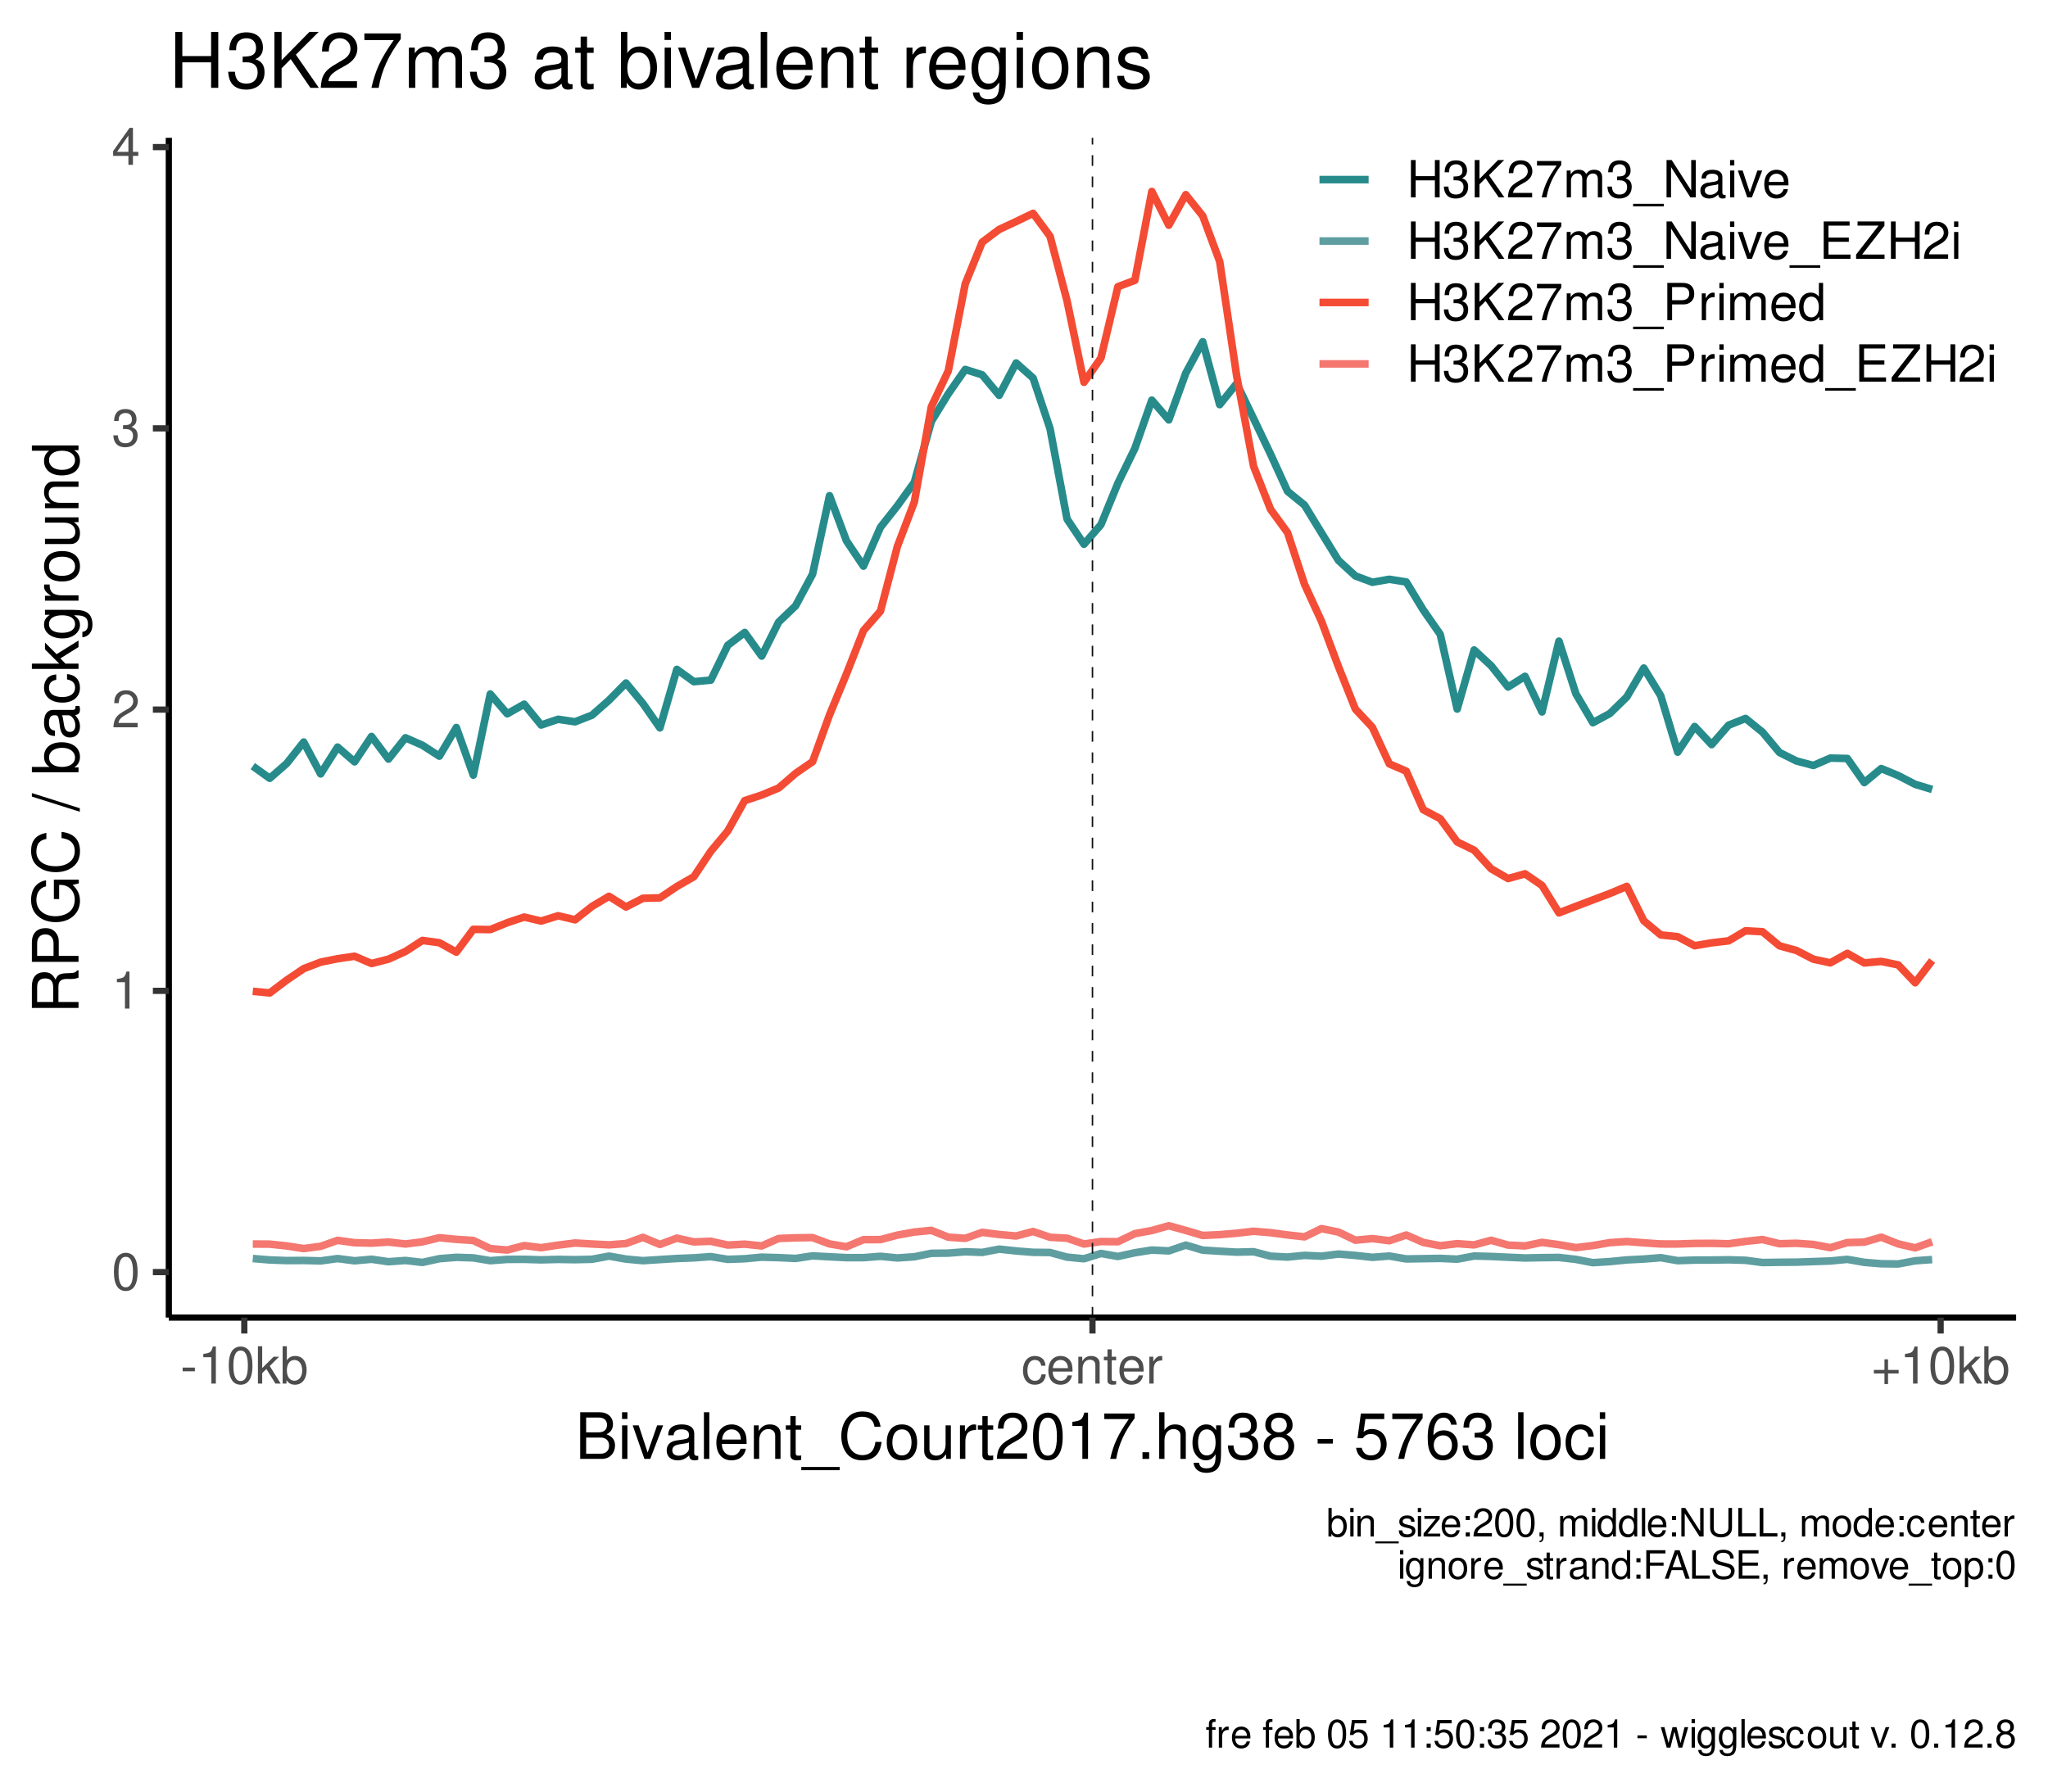 <?xml version="1.0" encoding="UTF-8"?>
<svg xmlns="http://www.w3.org/2000/svg" xmlns:xlink="http://www.w3.org/1999/xlink" width="576pt" height="504pt" viewBox="0 0 576 504" version="1.1">
<defs>
<g>
<symbol overflow="visible" id="glyph0-0">
<path style="stroke:none;" d=""/>
</symbol>
<symbol overflow="visible" id="glyph0-1">
<path style="stroke:none;" d="M 3.969 -10.422 C 3.016 -10.422 2.141 -9.984 1.609 -9.281 C 0.953 -8.359 0.625 -6.969 0.625 -5.047 C 0.625 -1.531 1.766 0.328 3.969 0.328 C 6.125 0.328 7.297 -1.531 7.297 -4.953 C 7.297 -6.969 6.984 -8.328 6.312 -9.281 C 5.781 -10 4.922 -10.422 3.969 -10.422 Z M 3.969 -9.297 C 5.328 -9.297 6 -7.891 6 -5.078 C 6 -2.109 5.344 -0.719 3.938 -0.719 C 2.594 -0.719 1.922 -2.156 1.922 -5.031 C 1.922 -7.891 2.594 -9.297 3.969 -9.297 Z M 3.969 -9.297 "/>
</symbol>
<symbol overflow="visible" id="glyph0-2">
<path style="stroke:none;" d="M 3.734 -7.422 L 3.734 0 L 5 0 L 5 -10.422 L 4.156 -10.422 C 3.719 -8.812 3.422 -8.594 1.469 -8.344 L 1.469 -7.422 Z M 3.734 -7.422 "/>
</symbol>
<symbol overflow="visible" id="glyph0-3">
<path style="stroke:none;" d="M 7.297 -1.25 L 1.922 -1.25 C 2.047 -2.125 2.5 -2.672 3.766 -3.422 L 5.203 -4.234 C 6.625 -5.031 7.359 -6.094 7.359 -7.375 C 7.359 -8.234 7.016 -9.047 6.406 -9.609 C 5.812 -10.156 5.062 -10.422 4.094 -10.422 C 2.797 -10.422 1.828 -9.953 1.266 -9.062 C 0.906 -8.516 0.75 -7.859 0.719 -6.812 L 1.984 -6.812 C 2.031 -7.516 2.125 -7.938 2.297 -8.281 C 2.625 -8.922 3.281 -9.312 4.047 -9.312 C 5.203 -9.312 6.062 -8.469 6.062 -7.344 C 6.062 -6.516 5.594 -5.797 4.688 -5.266 L 3.359 -4.5 C 1.219 -3.266 0.609 -2.297 0.484 -0.016 L 7.297 -0.016 Z M 7.297 -1.25 "/>
</symbol>
<symbol overflow="visible" id="glyph0-4">
<path style="stroke:none;" d="M 3.188 -4.797 L 3.875 -4.797 C 5.266 -4.797 6 -4.156 6 -2.891 C 6 -1.578 5.203 -0.797 3.891 -0.797 C 2.5 -0.797 1.812 -1.5 1.734 -3.031 L 0.469 -3.031 C 0.516 -2.188 0.656 -1.641 0.906 -1.188 C 1.438 -0.172 2.438 0.328 3.828 0.328 C 5.938 0.328 7.297 -0.938 7.297 -2.906 C 7.297 -4.234 6.781 -4.953 5.562 -5.391 C 6.516 -5.781 6.984 -6.5 6.984 -7.547 C 6.984 -9.328 5.812 -10.422 3.875 -10.422 C 1.812 -10.422 0.719 -9.266 0.672 -7.062 L 1.938 -7.062 C 1.953 -7.688 2.016 -8.047 2.172 -8.375 C 2.469 -8.953 3.094 -9.312 3.891 -9.312 C 5.016 -9.312 5.688 -8.625 5.688 -7.5 C 5.688 -6.766 5.438 -6.328 4.875 -6.078 C 4.531 -5.938 4.062 -5.875 3.188 -5.859 Z M 3.188 -4.797 "/>
</symbol>
<symbol overflow="visible" id="glyph0-5">
<path style="stroke:none;" d="M 4.703 -2.516 L 4.703 0 L 5.984 0 L 5.984 -2.516 L 7.484 -2.516 L 7.484 -3.656 L 5.984 -3.656 L 5.984 -10.422 L 5.047 -10.422 L 0.406 -3.859 L 0.406 -2.516 Z M 4.703 -3.656 L 1.516 -3.656 L 4.703 -8.25 Z M 4.703 -3.656 "/>
</symbol>
<symbol overflow="visible" id="glyph0-6">
<path style="stroke:none;" d="M 4.094 -4.5 L 0.656 -4.5 L 0.656 -3.453 L 4.094 -3.453 Z M 4.094 -4.5 "/>
</symbol>
<symbol overflow="visible" id="glyph0-7">
<path style="stroke:none;" d="M 2.031 -10.5 L 0.828 -10.5 L 0.828 0 L 2.031 0 L 2.031 -2.938 L 3.203 -4.094 L 5.75 0 L 7.234 0 L 4.156 -4.938 L 6.766 -7.547 L 5.234 -7.547 L 2.031 -4.344 Z M 2.031 -10.5 "/>
</symbol>
<symbol overflow="visible" id="glyph0-8">
<path style="stroke:none;" d="M 0.781 -10.5 L 0.781 0 L 1.859 0 L 1.859 -0.969 C 2.438 -0.094 3.203 0.328 4.25 0.328 C 6.234 0.328 7.531 -1.297 7.531 -3.797 C 7.531 -6.25 6.312 -7.766 4.312 -7.766 C 3.266 -7.766 2.531 -7.375 1.969 -6.531 L 1.969 -10.5 Z M 4.078 -6.641 C 5.422 -6.641 6.281 -5.469 6.281 -3.672 C 6.281 -1.953 5.391 -0.797 4.078 -0.797 C 2.797 -0.797 1.969 -1.938 1.969 -3.719 C 1.969 -5.484 2.797 -6.641 4.078 -6.641 Z M 4.078 -6.641 "/>
</symbol>
<symbol overflow="visible" id="glyph0-9">
<path style="stroke:none;" d="M 6.781 -5.016 C 6.734 -5.75 6.562 -6.219 6.281 -6.641 C 5.766 -7.344 4.859 -7.766 3.797 -7.766 C 1.75 -7.766 0.453 -6.156 0.453 -3.641 C 0.453 -1.203 1.75 0.328 3.781 0.328 C 5.594 0.328 6.734 -0.75 6.875 -2.594 L 5.656 -2.594 C 5.453 -1.391 4.844 -0.781 3.812 -0.781 C 2.5 -0.781 1.703 -1.859 1.703 -3.641 C 1.703 -5.531 2.484 -6.656 3.781 -6.656 C 4.797 -6.656 5.438 -6.062 5.578 -5.016 Z M 6.781 -5.016 "/>
</symbol>
<symbol overflow="visible" id="glyph0-10">
<path style="stroke:none;" d="M 7.391 -3.375 C 7.391 -4.531 7.297 -5.219 7.094 -5.781 C 6.594 -7.016 5.453 -7.766 4.031 -7.766 C 1.938 -7.766 0.578 -6.172 0.578 -3.672 C 0.578 -1.188 1.875 0.328 4 0.328 C 5.734 0.328 6.922 -0.641 7.234 -2.297 L 6.016 -2.297 C 5.688 -1.297 5.016 -0.781 4.047 -0.781 C 3.281 -0.781 2.641 -1.125 2.234 -1.75 C 1.938 -2.188 1.844 -2.625 1.828 -3.375 Z M 1.859 -4.344 C 1.953 -5.75 2.812 -6.656 4.016 -6.656 C 5.25 -6.656 6.094 -5.703 6.094 -4.344 Z M 1.859 -4.344 "/>
</symbol>
<symbol overflow="visible" id="glyph0-11">
<path style="stroke:none;" d="M 1.016 -7.547 L 1.016 0 L 2.219 0 L 2.219 -4.156 C 2.219 -5.703 3.031 -6.719 4.266 -6.719 C 5.219 -6.719 5.812 -6.141 5.812 -5.234 L 5.812 0 L 7.016 0 L 7.016 -5.703 C 7.016 -6.953 6.078 -7.766 4.625 -7.766 C 3.5 -7.766 2.781 -7.328 2.125 -6.281 L 2.125 -7.547 Z M 1.016 -7.547 "/>
</symbol>
<symbol overflow="visible" id="glyph0-12">
<path style="stroke:none;" d="M 3.656 -7.547 L 2.422 -7.547 L 2.422 -9.625 L 1.219 -9.625 L 1.219 -7.547 L 0.203 -7.547 L 0.203 -6.562 L 1.219 -6.562 L 1.219 -0.859 C 1.219 -0.094 1.75 0.328 2.672 0.328 C 3 0.328 3.25 0.297 3.656 0.234 L 3.656 -0.781 C 3.484 -0.734 3.328 -0.719 3.078 -0.719 C 2.562 -0.719 2.422 -0.859 2.422 -1.391 L 2.422 -6.562 L 3.656 -6.562 Z M 3.656 -7.547 "/>
</symbol>
<symbol overflow="visible" id="glyph0-13">
<path style="stroke:none;" d="M 1 -7.547 L 1 0 L 2.203 0 L 2.203 -3.922 C 2.219 -5.734 2.969 -6.547 4.625 -6.5 L 4.625 -7.719 C 4.422 -7.75 4.312 -7.766 4.156 -7.766 C 3.391 -7.766 2.797 -7.297 2.109 -6.188 L 2.109 -7.547 Z M 1 -7.547 "/>
</symbol>
<symbol overflow="visible" id="glyph0-14">
<path style="stroke:none;" d="M 7.688 -3.844 L 4.703 -3.844 L 4.703 -6.828 L 3.703 -6.828 L 3.703 -3.844 L 0.719 -3.844 L 0.719 -2.844 L 3.703 -2.844 L 3.703 0.141 L 4.703 0.141 L 4.703 -2.844 L 7.688 -2.844 Z M 7.688 -3.844 "/>
</symbol>
<symbol overflow="visible" id="glyph0-15">
<path style="stroke:none;" d="M 7.938 -4.781 L 7.938 0 L 9.281 0 L 9.281 -10.5 L 7.938 -10.5 L 7.938 -5.969 L 2.531 -5.969 L 2.531 -10.5 L 1.203 -10.5 L 1.203 0 L 2.531 0 L 2.531 -4.781 Z M 7.938 -4.781 "/>
</symbol>
<symbol overflow="visible" id="glyph0-16">
<path style="stroke:none;" d="M 2.484 -3.672 L 4.188 -5.391 L 7.891 0 L 9.484 0 L 5.156 -6.219 L 9.438 -10.5 L 7.703 -10.5 L 2.484 -5.188 L 2.484 -10.5 L 1.141 -10.5 L 1.141 0 L 2.484 0 Z M 2.484 -3.672 "/>
</symbol>
<symbol overflow="visible" id="glyph0-17">
<path style="stroke:none;" d="M 7.484 -10.219 L 0.656 -10.219 L 0.656 -8.953 L 6.188 -8.953 C 3.75 -5.484 2.75 -3.359 1.984 0 L 3.344 0 C 3.906 -3.266 5.188 -6.078 7.484 -9.141 Z M 7.484 -10.219 "/>
</symbol>
<symbol overflow="visible" id="glyph0-18">
<path style="stroke:none;" d="M 1.016 -7.547 L 1.016 0 L 2.219 0 L 2.219 -4.734 C 2.219 -5.828 3.016 -6.719 3.984 -6.719 C 4.891 -6.719 5.391 -6.172 5.391 -5.203 L 5.391 0 L 6.594 0 L 6.594 -4.734 C 6.594 -5.828 7.391 -6.719 8.375 -6.719 C 9.25 -6.719 9.766 -6.156 9.766 -5.203 L 9.766 0 L 10.984 0 L 10.984 -5.656 C 10.984 -7.016 10.203 -7.766 8.781 -7.766 C 7.781 -7.766 7.172 -7.469 6.469 -6.609 C 6.016 -7.422 5.422 -7.766 4.438 -7.766 C 3.422 -7.766 2.75 -7.391 2.125 -6.484 L 2.125 -7.547 Z M 1.016 -7.547 "/>
</symbol>
<symbol overflow="visible" id="glyph0-19">
<path style="stroke:none;" d="M 8.328 1.812 L -0.312 1.812 L -0.312 2.531 L 8.328 2.531 Z M 8.328 1.812 "/>
</symbol>
<symbol overflow="visible" id="glyph0-20">
<path style="stroke:none;" d="M 9.312 -10.5 L 8.031 -10.5 L 8.031 -1.922 L 2.547 -10.5 L 1.094 -10.5 L 1.094 0 L 2.359 0 L 2.359 -8.516 L 7.797 0 L 9.312 0 Z M 9.312 -10.5 "/>
</symbol>
<symbol overflow="visible" id="glyph0-21">
<path style="stroke:none;" d="M 7.703 -0.703 C 7.578 -0.672 7.516 -0.672 7.453 -0.672 C 7.031 -0.672 6.797 -0.891 6.797 -1.266 L 6.797 -5.703 C 6.797 -7.047 5.812 -7.766 3.969 -7.766 C 2.859 -7.766 1.969 -7.453 1.453 -6.891 C 1.109 -6.5 0.969 -6.062 0.938 -5.312 L 2.141 -5.312 C 2.25 -6.234 2.797 -6.656 3.922 -6.656 C 5.016 -6.656 5.609 -6.25 5.609 -5.531 L 5.609 -5.219 C 5.594 -4.703 5.328 -4.516 4.344 -4.375 C 2.656 -4.156 2.391 -4.109 1.938 -3.922 C 1.047 -3.547 0.609 -2.875 0.609 -1.906 C 0.609 -0.531 1.562 0.328 3.078 0.328 C 4.031 0.328 4.797 0 5.641 -0.781 C 5.734 0 6.109 0.328 6.891 0.328 C 7.141 0.328 7.297 0.297 7.703 0.203 Z M 5.609 -2.375 C 5.609 -1.969 5.484 -1.734 5.125 -1.391 C 4.641 -0.953 4.047 -0.719 3.344 -0.719 C 2.406 -0.719 1.859 -1.172 1.859 -1.938 C 1.859 -2.719 2.375 -3.125 3.672 -3.312 C 4.953 -3.484 5.203 -3.547 5.609 -3.734 Z M 5.609 -2.375 "/>
</symbol>
<symbol overflow="visible" id="glyph0-22">
<path style="stroke:none;" d="M 2.156 -7.547 L 0.969 -7.547 L 0.969 0 L 2.156 0 Z M 2.156 -10.5 L 0.953 -10.5 L 0.953 -8.984 L 2.156 -8.984 Z M 2.156 -10.5 "/>
</symbol>
<symbol overflow="visible" id="glyph0-23">
<path style="stroke:none;" d="M 4.109 0 L 7 -7.547 L 5.641 -7.547 L 3.516 -1.422 L 1.5 -7.547 L 0.141 -7.547 L 2.797 0 Z M 4.109 0 "/>
</symbol>
<symbol overflow="visible" id="glyph0-24">
<path style="stroke:none;" d="M 2.641 -4.781 L 8.359 -4.781 L 8.359 -5.969 L 2.641 -5.969 L 2.641 -9.328 L 8.578 -9.328 L 8.578 -10.5 L 1.297 -10.5 L 1.297 0 L 8.828 0 L 8.828 -1.188 L 2.641 -1.188 Z M 2.641 -4.781 "/>
</symbol>
<symbol overflow="visible" id="glyph0-25">
<path style="stroke:none;" d="M 8.375 -10.5 L 0.812 -10.5 L 0.812 -9.328 L 6.719 -9.328 L 0.406 -1.188 L 0.406 0 L 8.406 0 L 8.406 -1.188 L 2.094 -1.188 L 8.375 -9.297 Z M 8.375 -10.5 "/>
</symbol>
<symbol overflow="visible" id="glyph0-26">
<path style="stroke:none;" d="M 2.656 -4.453 L 5.953 -4.453 C 6.766 -4.453 7.422 -4.703 7.984 -5.203 C 8.609 -5.781 8.891 -6.453 8.891 -7.422 C 8.891 -9.391 7.719 -10.5 5.641 -10.5 L 1.312 -10.5 L 1.312 0 L 2.656 0 Z M 2.656 -5.641 L 2.656 -9.328 L 5.453 -9.328 C 6.734 -9.328 7.484 -8.625 7.484 -7.484 C 7.484 -6.328 6.734 -5.641 5.453 -5.641 Z M 2.656 -5.641 "/>
</symbol>
<symbol overflow="visible" id="glyph0-27">
<path style="stroke:none;" d="M 7.125 -10.5 L 5.938 -10.5 L 5.938 -6.594 C 5.438 -7.359 4.625 -7.766 3.609 -7.766 C 1.656 -7.766 0.375 -6.188 0.375 -3.781 C 0.375 -1.234 1.609 0.328 3.656 0.328 C 4.703 0.328 5.422 -0.062 6.062 -1 L 6.062 0 L 7.125 0 Z M 3.812 -6.641 C 5.109 -6.641 5.938 -5.5 5.938 -3.688 C 5.938 -1.938 5.094 -0.797 3.828 -0.797 C 2.5 -0.797 1.625 -1.953 1.625 -3.719 C 1.625 -5.469 2.5 -6.641 3.812 -6.641 Z M 3.812 -6.641 "/>
</symbol>
<symbol overflow="visible" id="glyph1-0">
<path style="stroke:none;" d=""/>
</symbol>
<symbol overflow="visible" id="glyph1-1">
<path style="stroke:none;" d="M 1.422 0 L 7.344 0 C 8.594 0 9.5 -0.344 10.203 -1.094 C 10.859 -1.781 11.219 -2.719 11.219 -3.75 C 11.219 -5.328 10.5 -6.281 8.812 -6.938 C 10.031 -7.484 10.641 -8.438 10.641 -9.797 C 10.641 -10.766 10.281 -11.594 9.594 -12.203 C 8.891 -12.828 8.016 -13.125 6.75 -13.125 L 1.422 -13.125 Z M 3.094 -7.469 L 3.094 -11.641 L 6.344 -11.641 C 7.266 -11.641 7.797 -11.516 8.25 -11.172 C 8.719 -10.812 8.969 -10.281 8.969 -9.562 C 8.969 -8.844 8.719 -8.297 8.25 -7.938 C 7.797 -7.594 7.266 -7.469 6.344 -7.469 Z M 3.094 -1.469 L 3.094 -6 L 7.188 -6 C 8.656 -6 9.547 -5.141 9.547 -3.719 C 9.547 -2.328 8.656 -1.469 7.188 -1.469 Z M 3.094 -1.469 "/>
</symbol>
<symbol overflow="visible" id="glyph1-2">
<path style="stroke:none;" d="M 2.703 -9.438 L 1.203 -9.438 L 1.203 0 L 2.703 0 Z M 2.703 -13.125 L 1.188 -13.125 L 1.188 -11.234 L 2.703 -11.234 Z M 2.703 -13.125 "/>
</symbol>
<symbol overflow="visible" id="glyph1-3">
<path style="stroke:none;" d="M 5.125 0 L 8.75 -9.438 L 7.062 -9.438 L 4.391 -1.781 L 1.875 -9.438 L 0.188 -9.438 L 3.484 0 Z M 5.125 0 "/>
</symbol>
<symbol overflow="visible" id="glyph1-4">
<path style="stroke:none;" d="M 9.625 -0.875 C 9.469 -0.844 9.391 -0.844 9.312 -0.844 C 8.781 -0.844 8.5 -1.109 8.5 -1.578 L 8.5 -7.125 C 8.5 -8.797 7.266 -9.703 4.953 -9.703 C 3.562 -9.703 2.469 -9.312 1.812 -8.609 C 1.391 -8.125 1.203 -7.578 1.172 -6.641 L 2.688 -6.641 C 2.812 -7.797 3.484 -8.312 4.891 -8.312 C 6.266 -8.312 7 -7.812 7 -6.906 L 7 -6.516 C 6.984 -5.875 6.656 -5.641 5.438 -5.469 C 3.312 -5.203 2.984 -5.125 2.406 -4.891 C 1.312 -4.422 0.75 -3.594 0.75 -2.375 C 0.75 -0.672 1.938 0.406 3.859 0.406 C 5.047 0.406 6 0 7.062 -0.969 C 7.156 0 7.625 0.406 8.609 0.406 C 8.922 0.406 9.125 0.375 9.625 0.25 Z M 7 -2.969 C 7 -2.469 6.859 -2.156 6.406 -1.75 C 5.797 -1.188 5.062 -0.906 4.172 -0.906 C 3 -0.906 2.328 -1.453 2.328 -2.406 C 2.328 -3.406 2.969 -3.906 4.594 -4.141 C 6.188 -4.359 6.5 -4.422 7 -4.656 Z M 7 -2.969 "/>
</symbol>
<symbol overflow="visible" id="glyph1-5">
<path style="stroke:none;" d="M 2.734 -13.125 L 1.219 -13.125 L 1.219 0 L 2.734 0 Z M 2.734 -13.125 "/>
</symbol>
<symbol overflow="visible" id="glyph1-6">
<path style="stroke:none;" d="M 9.234 -4.219 C 9.234 -5.656 9.125 -6.516 8.859 -7.219 C 8.25 -8.766 6.797 -9.703 5.047 -9.703 C 2.406 -9.703 0.719 -7.703 0.719 -4.594 C 0.719 -1.469 2.344 0.406 5 0.406 C 7.156 0.406 8.656 -0.812 9.031 -2.859 L 7.531 -2.859 C 7.109 -1.625 6.266 -0.969 5.062 -0.969 C 4.109 -0.969 3.297 -1.406 2.797 -2.203 C 2.438 -2.734 2.297 -3.281 2.281 -4.219 Z M 2.328 -5.438 C 2.453 -7.188 3.516 -8.312 5.016 -8.312 C 6.547 -8.312 7.609 -7.125 7.609 -5.438 Z M 2.328 -5.438 "/>
</symbol>
<symbol overflow="visible" id="glyph1-7">
<path style="stroke:none;" d="M 1.266 -9.438 L 1.266 0 L 2.766 0 L 2.766 -5.203 C 2.766 -7.125 3.781 -8.391 5.328 -8.391 C 6.516 -8.391 7.266 -7.672 7.266 -6.531 L 7.266 0 L 8.766 0 L 8.766 -7.125 C 8.766 -8.688 7.594 -9.703 5.781 -9.703 C 4.375 -9.703 3.469 -9.156 2.641 -7.844 L 2.641 -9.438 Z M 1.266 -9.438 "/>
</symbol>
<symbol overflow="visible" id="glyph1-8">
<path style="stroke:none;" d="M 4.578 -9.438 L 3.031 -9.438 L 3.031 -12.031 L 1.531 -12.031 L 1.531 -9.438 L 0.25 -9.438 L 0.25 -8.203 L 1.531 -8.203 L 1.531 -1.078 C 1.531 -0.109 2.172 0.406 3.344 0.406 C 3.75 0.406 4.062 0.375 4.578 0.281 L 4.578 -0.969 C 4.359 -0.922 4.156 -0.906 3.859 -0.906 C 3.203 -0.906 3.031 -1.078 3.031 -1.75 L 3.031 -8.203 L 4.578 -8.203 Z M 4.578 -9.438 "/>
</symbol>
<symbol overflow="visible" id="glyph1-9">
<path style="stroke:none;" d="M 10.406 2.266 L -0.391 2.266 L -0.391 3.172 L 10.406 3.172 Z M 10.406 2.266 "/>
</symbol>
<symbol overflow="visible" id="glyph1-10">
<path style="stroke:none;" d="M 11.922 -9.047 C 11.391 -11.938 9.734 -13.344 6.859 -13.344 C 5.094 -13.344 3.672 -12.781 2.703 -11.703 C 1.516 -10.406 0.859 -8.531 0.859 -6.406 C 0.859 -4.25 1.531 -2.391 2.75 -1.109 C 3.781 -0.078 5.078 0.406 6.781 0.406 C 9.984 0.406 11.797 -1.312 12.188 -4.781 L 10.453 -4.781 C 10.312 -3.891 10.141 -3.281 9.859 -2.75 C 9.328 -1.672 8.203 -1.062 6.797 -1.062 C 4.188 -1.062 2.531 -3.156 2.531 -6.422 C 2.531 -9.797 4.109 -11.859 6.656 -11.859 C 7.719 -11.859 8.719 -11.562 9.25 -11.031 C 9.734 -10.578 10.016 -10.047 10.203 -9.047 Z M 11.922 -9.047 "/>
</symbol>
<symbol overflow="visible" id="glyph1-11">
<path style="stroke:none;" d="M 4.891 -9.703 C 2.234 -9.703 0.641 -7.812 0.641 -4.641 C 0.641 -1.453 2.234 0.406 4.906 0.406 C 7.578 0.406 9.188 -1.469 9.188 -4.578 C 9.188 -7.844 7.625 -9.703 4.891 -9.703 Z M 4.906 -8.312 C 6.609 -8.312 7.609 -6.938 7.609 -4.594 C 7.609 -2.359 6.562 -0.969 4.906 -0.969 C 3.234 -0.969 2.219 -2.359 2.219 -4.641 C 2.219 -6.938 3.234 -8.312 4.906 -8.312 Z M 4.906 -8.312 "/>
</symbol>
<symbol overflow="visible" id="glyph1-12">
<path style="stroke:none;" d="M 8.672 0 L 8.672 -9.438 L 7.188 -9.438 L 7.188 -4.094 C 7.188 -2.156 6.172 -0.906 4.609 -0.906 C 3.422 -0.906 2.656 -1.625 2.656 -2.75 L 2.656 -9.438 L 1.172 -9.438 L 1.172 -2.156 C 1.172 -0.594 2.344 0.406 4.172 0.406 C 5.562 0.406 6.438 -0.078 7.328 -1.312 L 7.328 0 Z M 8.672 0 "/>
</symbol>
<symbol overflow="visible" id="glyph1-13">
<path style="stroke:none;" d="M 1.234 -9.438 L 1.234 0 L 2.75 0 L 2.75 -4.891 C 2.766 -7.156 3.703 -8.172 5.781 -8.125 L 5.781 -9.641 C 5.531 -9.688 5.375 -9.703 5.203 -9.703 C 4.234 -9.703 3.484 -9.125 2.625 -7.719 L 2.625 -9.438 Z M 1.234 -9.438 "/>
</symbol>
<symbol overflow="visible" id="glyph1-14">
<path style="stroke:none;" d="M 9.109 -1.562 L 2.391 -1.562 C 2.562 -2.641 3.125 -3.328 4.703 -4.281 L 6.5 -5.297 C 8.281 -6.281 9.203 -7.609 9.203 -9.219 C 9.203 -10.297 8.766 -11.297 8.016 -12 C 7.25 -12.688 6.312 -13.016 5.109 -13.016 C 3.484 -13.016 2.281 -12.438 1.578 -11.328 C 1.141 -10.641 0.938 -9.828 0.906 -8.516 L 2.484 -8.516 C 2.531 -9.391 2.641 -9.922 2.859 -10.344 C 3.281 -11.141 4.109 -11.625 5.062 -11.625 C 6.5 -11.625 7.578 -10.578 7.578 -9.188 C 7.578 -8.141 6.984 -7.234 5.844 -6.594 L 4.188 -5.609 C 1.531 -4.094 0.75 -2.859 0.609 -0.016 L 9.109 -0.016 Z M 9.109 -1.562 "/>
</symbol>
<symbol overflow="visible" id="glyph1-15">
<path style="stroke:none;" d="M 4.953 -13.016 C 3.766 -13.016 2.688 -12.469 2.016 -11.594 C 1.188 -10.438 0.781 -8.719 0.781 -6.297 C 0.781 -1.906 2.219 0.406 4.953 0.406 C 7.656 0.406 9.125 -1.906 9.125 -6.188 C 9.125 -8.719 8.734 -10.406 7.891 -11.594 C 7.219 -12.484 6.156 -13.016 4.953 -13.016 Z M 4.953 -11.609 C 6.656 -11.609 7.5 -9.859 7.5 -6.344 C 7.5 -2.625 6.672 -0.906 4.906 -0.906 C 3.234 -0.906 2.391 -2.703 2.391 -6.281 C 2.391 -9.859 3.234 -11.609 4.953 -11.609 Z M 4.953 -11.609 "/>
</symbol>
<symbol overflow="visible" id="glyph1-16">
<path style="stroke:none;" d="M 4.656 -9.266 L 4.656 0 L 6.25 0 L 6.25 -13.016 L 5.203 -13.016 C 4.641 -11.016 4.281 -10.75 1.844 -10.422 L 1.844 -9.266 Z M 4.656 -9.266 "/>
</symbol>
<symbol overflow="visible" id="glyph1-17">
<path style="stroke:none;" d="M 9.359 -12.766 L 0.828 -12.766 L 0.828 -11.203 L 7.719 -11.203 C 4.688 -6.859 3.438 -4.188 2.484 0 L 4.172 0 C 4.875 -4.094 6.484 -7.594 9.359 -11.438 Z M 9.359 -12.766 "/>
</symbol>
<symbol overflow="visible" id="glyph1-18">
<path style="stroke:none;" d="M 3.438 -1.875 L 1.562 -1.875 L 1.562 0 L 3.438 0 Z M 3.438 -1.875 "/>
</symbol>
<symbol overflow="visible" id="glyph1-19">
<path style="stroke:none;" d="M 1.266 -13.125 L 1.266 0 L 2.75 0 L 2.75 -5.203 C 2.75 -7.125 3.766 -8.391 5.312 -8.391 C 5.812 -8.391 6.281 -8.25 6.641 -7.969 C 7.078 -7.656 7.25 -7.203 7.25 -6.531 L 7.25 0 L 8.75 0 L 8.75 -7.125 C 8.75 -8.719 7.609 -9.703 5.781 -9.703 C 4.453 -9.703 3.641 -9.281 2.75 -8.141 L 2.75 -13.125 Z M 1.266 -13.125 "/>
</symbol>
<symbol overflow="visible" id="glyph1-20">
<path style="stroke:none;" d="M 7.266 -9.438 L 7.266 -8.062 C 6.516 -9.203 5.688 -9.703 4.5 -9.703 C 2.219 -9.703 0.625 -7.578 0.625 -4.547 C 0.625 -2.969 1.016 -1.812 1.812 -0.859 C 2.516 -0.031 3.422 0.406 4.391 0.406 C 5.531 0.406 6.344 -0.094 7.125 -1.281 L 7.125 -0.797 C 7.125 1.734 6.422 2.656 4.547 2.656 C 3.281 2.656 2.609 2.156 2.469 1.078 L 0.938 1.078 C 1.078 2.828 2.469 3.922 4.516 3.922 C 5.906 3.922 7.062 3.469 7.672 2.719 C 8.391 1.844 8.656 0.672 8.656 -1.547 L 8.656 -9.438 Z M 4.641 -8.312 C 6.234 -8.312 7.125 -6.984 7.125 -4.594 C 7.125 -2.297 6.203 -0.969 4.641 -0.969 C 3.094 -0.969 2.203 -2.328 2.203 -4.641 C 2.203 -6.953 3.094 -8.312 4.641 -8.312 Z M 4.641 -8.312 "/>
</symbol>
<symbol overflow="visible" id="glyph1-21">
<path style="stroke:none;" d="M 3.984 -6 L 4.844 -6 C 6.562 -6 7.484 -5.188 7.484 -3.625 C 7.484 -1.984 6.5 -0.984 4.859 -0.984 C 3.109 -0.984 2.266 -1.875 2.156 -3.781 L 0.578 -3.781 C 0.641 -2.734 0.828 -2.047 1.141 -1.469 C 1.797 -0.219 3.047 0.406 4.781 0.406 C 7.422 0.406 9.109 -1.172 9.109 -3.641 C 9.109 -5.297 8.484 -6.188 6.953 -6.734 C 8.141 -7.219 8.734 -8.125 8.734 -9.438 C 8.734 -11.656 7.266 -13.016 4.844 -13.016 C 2.266 -13.016 0.906 -11.578 0.844 -8.812 L 2.438 -8.812 C 2.453 -9.609 2.516 -10.062 2.719 -10.453 C 3.078 -11.203 3.875 -11.625 4.859 -11.625 C 6.266 -11.625 7.109 -10.781 7.109 -9.375 C 7.109 -8.453 6.781 -7.906 6.078 -7.594 C 5.656 -7.422 5.078 -7.344 3.984 -7.328 Z M 3.984 -6 "/>
</symbol>
<symbol overflow="visible" id="glyph1-22">
<path style="stroke:none;" d="M 7.031 -6.859 C 8.375 -7.672 8.781 -8.312 8.781 -9.547 C 8.781 -11.594 7.219 -13.016 4.953 -13.016 C 2.703 -13.016 1.109 -11.594 1.109 -9.562 C 1.109 -8.312 1.531 -7.688 2.844 -6.859 C 1.391 -6.125 0.672 -5.062 0.672 -3.625 C 0.672 -1.234 2.406 0.406 4.953 0.406 C 7.469 0.406 9.234 -1.234 9.234 -3.625 C 9.234 -5.062 8.516 -6.125 7.031 -6.859 Z M 4.953 -11.609 C 6.297 -11.609 7.156 -10.797 7.156 -9.5 C 7.156 -8.281 6.281 -7.469 4.953 -7.469 C 3.594 -7.469 2.734 -8.281 2.734 -9.547 C 2.734 -10.797 3.594 -11.609 4.953 -11.609 Z M 4.953 -6.141 C 6.531 -6.141 7.609 -5.094 7.609 -3.578 C 7.609 -2.016 6.547 -0.984 4.906 -0.984 C 3.359 -0.984 2.281 -2.047 2.281 -3.562 C 2.281 -5.109 3.344 -6.141 4.953 -6.141 Z M 4.953 -6.141 "/>
</symbol>
<symbol overflow="visible" id="glyph1-23">
<path style="stroke:none;" d=""/>
</symbol>
<symbol overflow="visible" id="glyph1-24">
<path style="stroke:none;" d="M 5.109 -5.609 L 0.828 -5.609 L 0.828 -4.312 L 5.109 -4.312 Z M 5.109 -5.609 "/>
</symbol>
<symbol overflow="visible" id="glyph1-25">
<path style="stroke:none;" d="M 8.562 -12.766 L 1.984 -12.766 L 1.031 -5.812 L 2.484 -5.812 C 3.219 -6.703 3.828 -7 4.844 -7 C 6.547 -7 7.609 -5.828 7.609 -3.938 C 7.609 -2.109 6.547 -0.984 4.828 -0.984 C 3.438 -0.984 2.594 -1.688 2.219 -3.125 L 0.625 -3.125 C 0.844 -2.094 1.031 -1.578 1.406 -1.109 C 2.125 -0.141 3.422 0.406 4.859 0.406 C 7.438 0.406 9.234 -1.453 9.234 -4.156 C 9.234 -6.672 7.562 -8.406 5.109 -8.406 C 4.219 -8.406 3.484 -8.172 2.75 -7.625 L 3.266 -11.203 L 8.562 -11.203 Z M 8.562 -12.766 "/>
</symbol>
<symbol overflow="visible" id="glyph1-26">
<path style="stroke:none;" d="M 8.969 -9.625 C 8.656 -11.75 7.297 -13.016 5.344 -13.016 C 3.938 -13.016 2.688 -12.328 1.922 -11.156 C 1.109 -9.875 0.781 -8.297 0.781 -5.938 C 0.781 -3.75 1.078 -2.359 1.859 -1.203 C 2.531 -0.141 3.656 0.406 5.062 0.406 C 7.484 0.406 9.234 -1.406 9.234 -3.938 C 9.234 -6.344 7.609 -8.031 5.328 -8.031 C 4.062 -8.031 3.078 -7.562 2.391 -6.609 C 2.406 -9.828 3.422 -11.609 5.234 -11.609 C 6.359 -11.609 7.125 -10.891 7.375 -9.625 Z M 5.125 -6.625 C 6.656 -6.625 7.609 -5.547 7.609 -3.812 C 7.609 -2.172 6.531 -0.984 5.078 -0.984 C 3.594 -0.984 2.484 -2.234 2.484 -3.891 C 2.484 -5.516 3.562 -6.625 5.125 -6.625 Z M 5.125 -6.625 "/>
</symbol>
<symbol overflow="visible" id="glyph1-27">
<path style="stroke:none;" d="M 8.484 -6.266 C 8.406 -7.188 8.203 -7.781 7.844 -8.297 C 7.203 -9.188 6.062 -9.703 4.75 -9.703 C 2.203 -9.703 0.562 -7.688 0.562 -4.547 C 0.562 -1.516 2.172 0.406 4.734 0.406 C 6.984 0.406 8.406 -0.938 8.594 -3.234 L 7.078 -3.234 C 6.828 -1.734 6.047 -0.969 4.766 -0.969 C 3.109 -0.969 2.125 -2.328 2.125 -4.547 C 2.125 -6.906 3.094 -8.312 4.734 -8.312 C 6 -8.312 6.781 -7.578 6.969 -6.266 Z M 8.484 -6.266 "/>
</symbol>
<symbol overflow="visible" id="glyph2-0">
<path style="stroke:none;" d=""/>
</symbol>
<symbol overflow="visible" id="glyph2-1">
<path style="stroke:none;" d="M -5.656 -3.344 L -5.656 -7.672 C -5.656 -9.156 -4.938 -9.828 -3.312 -9.828 L -2.141 -9.812 C -1.328 -9.812 -0.547 -9.953 0 -10.188 L 0 -12.219 L -0.406 -12.219 C -0.844 -11.594 -1.312 -11.469 -3.062 -11.438 C -5.219 -11.406 -5.875 -11.062 -6.484 -9.641 C -7.219 -11.125 -8.094 -11.719 -9.609 -11.719 C -11.875 -11.719 -13.125 -10.312 -13.125 -7.719 L -13.125 -1.672 L 0 -1.672 L 0 -3.344 Z M -7.125 -3.344 L -11.641 -3.344 L -11.641 -7.391 C -11.641 -8.328 -11.5 -8.875 -11.141 -9.281 C -10.766 -9.734 -10.172 -9.969 -9.391 -9.969 C -7.828 -9.969 -7.125 -9.188 -7.125 -7.391 Z M -7.125 -3.344 "/>
</symbol>
<symbol overflow="visible" id="glyph2-2">
<path style="stroke:none;" d="M -5.562 -3.312 L -5.562 -7.438 C -5.562 -8.453 -5.875 -9.266 -6.5 -9.969 C -7.219 -10.766 -8.062 -11.109 -9.266 -11.109 C -11.734 -11.109 -13.125 -9.641 -13.125 -7.062 L -13.125 -1.641 L 0 -1.641 L 0 -3.312 Z M -7.031 -3.312 L -11.641 -3.312 L -11.641 -6.797 C -11.641 -8.406 -10.781 -9.359 -9.344 -9.359 C -7.906 -9.359 -7.031 -8.406 -7.031 -6.797 Z M -7.031 -3.312 "/>
</symbol>
<symbol overflow="visible" id="glyph2-3">
<path style="stroke:none;" d="M -6.938 -12.766 L -6.938 -7.297 L -5.453 -7.297 L -5.453 -11.281 L -5.094 -11.281 C -2.75 -11.281 -1.062 -9.562 -1.062 -7.156 C -1.062 -5.828 -1.547 -4.625 -2.391 -3.859 C -3.328 -2.984 -4.891 -2.469 -6.516 -2.469 C -9.734 -2.469 -11.859 -4.297 -11.859 -7.078 C -11.859 -9.078 -10.828 -10.516 -9.141 -10.875 L -9.141 -12.578 C -11.812 -12.109 -13.344 -10.094 -13.344 -7.094 C -13.344 -5.484 -12.922 -4.188 -12.078 -3.172 C -10.812 -1.641 -8.781 -0.797 -6.422 -0.797 C -2.391 -0.797 0.406 -3.266 0.406 -6.797 C 0.406 -8.594 -0.25 -9.984 -1.672 -11.281 L 0.078 -11.703 L 0.078 -12.766 Z M -6.938 -12.766 "/>
</symbol>
<symbol overflow="visible" id="glyph2-4">
<path style="stroke:none;" d="M -9.047 -11.922 C -11.938 -11.391 -13.344 -9.734 -13.344 -6.859 C -13.344 -5.094 -12.781 -3.672 -11.703 -2.703 C -10.406 -1.516 -8.531 -0.859 -6.406 -0.859 C -4.25 -0.859 -2.391 -1.531 -1.109 -2.75 C -0.078 -3.781 0.406 -5.078 0.406 -6.781 C 0.406 -9.984 -1.312 -11.797 -4.781 -12.188 L -4.781 -10.453 C -3.891 -10.312 -3.281 -10.141 -2.75 -9.859 C -1.672 -9.328 -1.062 -8.203 -1.062 -6.797 C -1.062 -4.188 -3.156 -2.531 -6.422 -2.531 C -9.797 -2.531 -11.859 -4.109 -11.859 -6.656 C -11.859 -7.719 -11.562 -8.719 -11.031 -9.25 C -10.578 -9.734 -10.047 -10.016 -9.047 -10.203 Z M -9.047 -11.922 "/>
</symbol>
<symbol overflow="visible" id="glyph2-5">
<path style="stroke:none;" d=""/>
</symbol>
<symbol overflow="visible" id="glyph2-6">
<path style="stroke:none;" d="M -13.125 -4.125 L 0.359 0.141 L 0.359 -0.844 L -13.125 -5.109 Z M -13.125 -4.125 "/>
</symbol>
<symbol overflow="visible" id="glyph2-7">
<path style="stroke:none;" d="M -13.125 -0.969 L 0 -0.969 L 0 -2.328 L -1.203 -2.328 C -0.109 -3.047 0.406 -4 0.406 -5.312 C 0.406 -7.797 -1.625 -9.406 -4.75 -9.406 C -7.812 -9.406 -9.703 -7.891 -9.703 -5.375 C -9.703 -4.094 -9.219 -3.172 -8.156 -2.469 L -13.125 -2.469 Z M -8.297 -5.094 C -8.297 -6.766 -6.844 -7.844 -4.594 -7.844 C -2.453 -7.844 -0.984 -6.734 -0.984 -5.094 C -0.984 -3.484 -2.438 -2.469 -4.641 -2.469 C -6.859 -2.469 -8.297 -3.484 -8.297 -5.094 Z M -8.297 -5.094 "/>
</symbol>
<symbol overflow="visible" id="glyph2-8">
<path style="stroke:none;" d="M -0.875 -9.625 C -0.844 -9.469 -0.844 -9.391 -0.844 -9.312 C -0.844 -8.781 -1.109 -8.5 -1.578 -8.5 L -7.125 -8.5 C -8.797 -8.5 -9.703 -7.266 -9.703 -4.953 C -9.703 -3.562 -9.312 -2.469 -8.609 -1.812 C -8.125 -1.391 -7.578 -1.203 -6.641 -1.172 L -6.641 -2.688 C -7.797 -2.812 -8.312 -3.484 -8.312 -4.891 C -8.312 -6.266 -7.812 -7 -6.906 -7 L -6.516 -7 C -5.875 -6.984 -5.641 -6.656 -5.469 -5.438 C -5.203 -3.312 -5.125 -2.984 -4.891 -2.406 C -4.422 -1.312 -3.594 -0.75 -2.375 -0.75 C -0.672 -0.75 0.406 -1.938 0.406 -3.859 C 0.406 -5.047 0 -6 -0.969 -7.062 C 0 -7.156 0.406 -7.625 0.406 -8.609 C 0.406 -8.922 0.375 -9.125 0.25 -9.625 Z M -2.969 -7 C -2.469 -7 -2.156 -6.859 -1.75 -6.406 C -1.188 -5.797 -0.906 -5.062 -0.906 -4.172 C -0.906 -3 -1.453 -2.328 -2.406 -2.328 C -3.406 -2.328 -3.906 -2.969 -4.141 -4.594 C -4.359 -6.188 -4.422 -6.5 -4.656 -7 Z M -2.969 -7 "/>
</symbol>
<symbol overflow="visible" id="glyph2-9">
<path style="stroke:none;" d="M -6.266 -8.484 C -7.188 -8.406 -7.781 -8.203 -8.297 -7.844 C -9.188 -7.203 -9.703 -6.062 -9.703 -4.75 C -9.703 -2.203 -7.688 -0.562 -4.547 -0.562 C -1.516 -0.562 0.406 -2.172 0.406 -4.734 C 0.406 -6.984 -0.938 -8.406 -3.234 -8.594 L -3.234 -7.078 C -1.734 -6.828 -0.969 -6.047 -0.969 -4.766 C -0.969 -3.109 -2.328 -2.125 -4.547 -2.125 C -6.906 -2.125 -8.312 -3.094 -8.312 -4.734 C -8.312 -6 -7.578 -6.781 -6.266 -6.969 Z M -6.266 -8.484 "/>
</symbol>
<symbol overflow="visible" id="glyph2-10">
<path style="stroke:none;" d="M -13.125 -2.531 L -13.125 -1.047 L 0 -1.047 L 0 -2.531 L -3.672 -2.531 L -5.109 -4 L 0 -7.188 L 0 -9.031 L -6.172 -5.188 L -9.438 -8.453 L -9.438 -6.531 L -5.438 -2.531 Z M -13.125 -2.531 "/>
</symbol>
<symbol overflow="visible" id="glyph2-11">
<path style="stroke:none;" d="M -9.438 -7.266 L -8.062 -7.266 C -9.203 -6.516 -9.703 -5.688 -9.703 -4.5 C -9.703 -2.219 -7.578 -0.625 -4.547 -0.625 C -2.969 -0.625 -1.812 -1.016 -0.859 -1.812 C -0.031 -2.516 0.406 -3.422 0.406 -4.391 C 0.406 -5.531 -0.094 -6.344 -1.281 -7.125 L -0.797 -7.125 C 1.734 -7.125 2.656 -6.422 2.656 -4.547 C 2.656 -3.281 2.156 -2.609 1.078 -2.469 L 1.078 -0.938 C 2.828 -1.078 3.922 -2.469 3.922 -4.516 C 3.922 -5.906 3.469 -7.062 2.719 -7.672 C 1.844 -8.391 0.672 -8.656 -1.547 -8.656 L -9.438 -8.656 Z M -8.312 -4.641 C -8.312 -6.234 -6.984 -7.125 -4.594 -7.125 C -2.297 -7.125 -0.969 -6.203 -0.969 -4.641 C -0.969 -3.094 -2.328 -2.203 -4.641 -2.203 C -6.953 -2.203 -8.312 -3.094 -8.312 -4.641 Z M -8.312 -4.641 "/>
</symbol>
<symbol overflow="visible" id="glyph2-12">
<path style="stroke:none;" d="M -9.438 -1.234 L 0 -1.234 L 0 -2.75 L -4.891 -2.75 C -7.156 -2.766 -8.172 -3.703 -8.125 -5.781 L -9.641 -5.781 C -9.688 -5.531 -9.703 -5.375 -9.703 -5.203 C -9.703 -4.234 -9.125 -3.484 -7.719 -2.625 L -9.438 -2.625 Z M -9.438 -1.234 "/>
</symbol>
<symbol overflow="visible" id="glyph2-13">
<path style="stroke:none;" d="M -9.703 -4.891 C -9.703 -2.234 -7.812 -0.641 -4.641 -0.641 C -1.453 -0.641 0.406 -2.234 0.406 -4.906 C 0.406 -7.578 -1.469 -9.188 -4.578 -9.188 C -7.844 -9.188 -9.703 -7.625 -9.703 -4.891 Z M -8.312 -4.906 C -8.312 -6.609 -6.938 -7.609 -4.594 -7.609 C -2.359 -7.609 -0.969 -6.562 -0.969 -4.906 C -0.969 -3.234 -2.359 -2.219 -4.641 -2.219 C -6.938 -2.219 -8.312 -3.234 -8.312 -4.906 Z M -8.312 -4.906 "/>
</symbol>
<symbol overflow="visible" id="glyph2-14">
<path style="stroke:none;" d="M 0 -8.672 L -9.438 -8.672 L -9.438 -7.188 L -4.094 -7.188 C -2.156 -7.188 -0.906 -6.172 -0.906 -4.609 C -0.906 -3.422 -1.625 -2.656 -2.75 -2.656 L -9.438 -2.656 L -9.438 -1.172 L -2.156 -1.172 C -0.594 -1.172 0.406 -2.344 0.406 -4.172 C 0.406 -5.562 -0.078 -6.438 -1.312 -7.328 L 0 -7.328 Z M 0 -8.672 "/>
</symbol>
<symbol overflow="visible" id="glyph2-15">
<path style="stroke:none;" d="M -9.438 -1.266 L 0 -1.266 L 0 -2.766 L -5.203 -2.766 C -7.125 -2.766 -8.391 -3.781 -8.391 -5.328 C -8.391 -6.516 -7.672 -7.266 -6.531 -7.266 L 0 -7.266 L 0 -8.766 L -7.125 -8.766 C -8.688 -8.766 -9.703 -7.594 -9.703 -5.781 C -9.703 -4.375 -9.156 -3.469 -7.844 -2.641 L -9.438 -2.641 Z M -9.438 -1.266 "/>
</symbol>
<symbol overflow="visible" id="glyph2-16">
<path style="stroke:none;" d="M -13.125 -8.906 L -13.125 -7.422 L -8.25 -7.422 C -9.203 -6.781 -9.703 -5.781 -9.703 -4.516 C -9.703 -2.062 -7.734 -0.469 -4.734 -0.469 C -1.547 -0.469 0.406 -2.016 0.406 -4.578 C 0.406 -5.875 -0.078 -6.766 -1.234 -7.578 L 0 -7.578 L 0 -8.906 Z M -8.297 -4.766 C -8.297 -6.391 -6.875 -7.422 -4.609 -7.422 C -2.438 -7.422 -0.984 -6.375 -0.984 -4.781 C -0.984 -3.125 -2.453 -2.031 -4.641 -2.031 C -6.844 -2.031 -8.297 -3.125 -8.297 -4.766 Z M -8.297 -4.766 "/>
</symbol>
<symbol overflow="visible" id="glyph3-0">
<path style="stroke:none;" d=""/>
</symbol>
<symbol overflow="visible" id="glyph3-1">
<path style="stroke:none;" d="M 11.891 -7.172 L 11.891 0 L 13.906 0 L 13.906 -15.734 L 11.891 -15.734 L 11.891 -8.938 L 3.797 -8.938 L 3.797 -15.734 L 1.797 -15.734 L 1.797 0 L 3.797 0 L 3.797 -7.172 Z M 11.891 -7.172 "/>
</symbol>
<symbol overflow="visible" id="glyph3-2">
<path style="stroke:none;" d="M 4.766 -7.188 L 5.812 -7.188 C 7.875 -7.188 8.984 -6.219 8.984 -4.344 C 8.984 -2.375 7.797 -1.188 5.828 -1.188 C 3.734 -1.188 2.719 -2.25 2.594 -4.531 L 0.688 -4.531 C 0.781 -3.281 1 -2.469 1.359 -1.766 C 2.156 -0.266 3.656 0.5 5.75 0.5 C 8.891 0.5 10.922 -1.406 10.922 -4.359 C 10.922 -6.344 10.172 -7.422 8.328 -8.078 C 9.766 -8.656 10.469 -9.734 10.469 -11.312 C 10.469 -14 8.719 -15.609 5.812 -15.609 C 2.719 -15.609 1.078 -13.891 1.016 -10.578 L 2.922 -10.578 C 2.938 -11.531 3.016 -12.078 3.266 -12.547 C 3.688 -13.438 4.641 -13.953 5.828 -13.953 C 7.516 -13.953 8.531 -12.938 8.531 -11.25 C 8.531 -10.156 8.141 -9.484 7.297 -9.109 C 6.781 -8.891 6.094 -8.812 4.766 -8.781 Z M 4.766 -7.188 "/>
</symbol>
<symbol overflow="visible" id="glyph3-3">
<path style="stroke:none;" d="M 3.719 -5.5 L 6.281 -8.078 L 11.828 0 L 14.203 0 L 7.734 -9.328 L 14.141 -15.734 L 11.547 -15.734 L 3.719 -7.781 L 3.719 -15.734 L 1.703 -15.734 L 1.703 0 L 3.719 0 Z M 3.719 -5.5 "/>
</symbol>
<symbol overflow="visible" id="glyph3-4">
<path style="stroke:none;" d="M 10.922 -1.875 L 2.875 -1.875 C 3.062 -3.172 3.75 -4 5.641 -5.141 L 7.797 -6.344 C 9.938 -7.531 11.031 -9.141 11.031 -11.062 C 11.031 -12.359 10.516 -13.562 9.609 -14.406 C 8.703 -15.219 7.578 -15.609 6.125 -15.609 C 4.188 -15.609 2.75 -14.922 1.906 -13.578 C 1.359 -12.766 1.125 -11.797 1.078 -10.219 L 2.984 -10.219 C 3.047 -11.266 3.172 -11.891 3.438 -12.422 C 3.938 -13.359 4.922 -13.953 6.062 -13.953 C 7.797 -13.953 9.094 -12.703 9.094 -11.016 C 9.094 -9.766 8.375 -8.688 7.016 -7.906 L 5.031 -6.734 C 1.828 -4.906 0.906 -3.438 0.734 -0.016 L 10.922 -0.016 Z M 10.922 -1.875 "/>
</symbol>
<symbol overflow="visible" id="glyph3-5">
<path style="stroke:none;" d="M 11.234 -15.312 L 1 -15.312 L 1 -13.438 L 9.266 -13.438 C 5.609 -8.234 4.125 -5.031 2.984 0 L 5.016 0 C 5.859 -4.906 7.781 -9.109 11.234 -13.719 Z M 11.234 -15.312 "/>
</symbol>
<symbol overflow="visible" id="glyph3-6">
<path style="stroke:none;" d="M 1.516 -11.312 L 1.516 0 L 3.328 0 L 3.328 -7.109 C 3.328 -8.75 4.516 -10.062 5.984 -10.062 C 7.312 -10.062 8.078 -9.234 8.078 -7.797 L 8.078 0 L 9.891 0 L 9.891 -7.109 C 9.891 -8.75 11.078 -10.062 12.547 -10.062 C 13.859 -10.062 14.641 -9.219 14.641 -7.797 L 14.641 0 L 16.453 0 L 16.453 -8.484 C 16.453 -10.516 15.281 -11.641 13.172 -11.641 C 11.656 -11.641 10.75 -11.188 9.703 -9.906 C 9.031 -11.125 8.125 -11.641 6.656 -11.641 C 5.141 -11.641 4.125 -11.078 3.172 -9.719 L 3.172 -11.312 Z M 1.516 -11.312 "/>
</symbol>
<symbol overflow="visible" id="glyph3-7">
<path style="stroke:none;" d=""/>
</symbol>
<symbol overflow="visible" id="glyph3-8">
<path style="stroke:none;" d="M 11.547 -1.062 C 11.359 -1.016 11.266 -1.016 11.156 -1.016 C 10.531 -1.016 10.188 -1.344 10.188 -1.906 L 10.188 -8.547 C 10.188 -10.562 8.719 -11.641 5.938 -11.641 C 4.281 -11.641 2.953 -11.156 2.188 -10.328 C 1.656 -9.734 1.453 -9.094 1.406 -7.969 L 3.219 -7.969 C 3.375 -9.344 4.188 -9.969 5.875 -9.969 C 7.516 -9.969 8.406 -9.375 8.406 -8.297 L 8.406 -7.812 C 8.375 -7.047 7.984 -6.766 6.516 -6.562 C 3.969 -6.234 3.578 -6.156 2.891 -5.875 C 1.578 -5.312 0.906 -4.312 0.906 -2.844 C 0.906 -0.797 2.328 0.5 4.625 0.5 C 6.047 0.5 7.188 0 8.469 -1.172 C 8.594 0 9.156 0.5 10.328 0.5 C 10.703 0.5 10.953 0.453 11.547 0.297 Z M 8.406 -3.562 C 8.406 -2.953 8.234 -2.594 7.688 -2.094 C 6.953 -1.422 6.062 -1.078 5.016 -1.078 C 3.609 -1.078 2.781 -1.75 2.781 -2.891 C 2.781 -4.078 3.562 -4.688 5.5 -4.969 C 7.422 -5.219 7.797 -5.312 8.406 -5.594 Z M 8.406 -3.562 "/>
</symbol>
<symbol overflow="visible" id="glyph3-9">
<path style="stroke:none;" d="M 5.484 -11.312 L 3.625 -11.312 L 3.625 -14.422 L 1.828 -14.422 L 1.828 -11.312 L 0.297 -11.312 L 0.297 -9.844 L 1.828 -9.844 L 1.828 -1.297 C 1.828 -0.125 2.609 0.5 4.016 0.5 C 4.484 0.5 4.875 0.453 5.484 0.344 L 5.484 -1.172 C 5.219 -1.094 4.984 -1.078 4.625 -1.078 C 3.844 -1.078 3.625 -1.297 3.625 -2.094 L 3.625 -9.844 L 5.484 -9.844 Z M 5.484 -11.312 "/>
</symbol>
<symbol overflow="visible" id="glyph3-10">
<path style="stroke:none;" d="M 1.172 -15.734 L 1.172 0 L 2.781 0 L 2.781 -1.453 C 3.656 -0.125 4.797 0.5 6.375 0.5 C 9.344 0.5 11.297 -1.938 11.297 -5.703 C 11.297 -9.375 9.453 -11.641 6.453 -11.641 C 4.906 -11.641 3.797 -11.062 2.953 -9.781 L 2.953 -15.734 Z M 6.109 -9.953 C 8.125 -9.953 9.422 -8.203 9.422 -5.5 C 9.422 -2.938 8.078 -1.188 6.109 -1.188 C 4.188 -1.188 2.953 -2.922 2.953 -5.578 C 2.953 -8.234 4.188 -9.953 6.109 -9.953 Z M 6.109 -9.953 "/>
</symbol>
<symbol overflow="visible" id="glyph3-11">
<path style="stroke:none;" d="M 3.234 -11.312 L 1.453 -11.312 L 1.453 0 L 3.234 0 Z M 3.234 -15.734 L 1.422 -15.734 L 1.422 -13.469 L 3.234 -13.469 Z M 3.234 -15.734 "/>
</symbol>
<symbol overflow="visible" id="glyph3-12">
<path style="stroke:none;" d="M 6.156 0 L 10.5 -11.312 L 8.469 -11.312 L 5.266 -2.141 L 2.25 -11.312 L 0.219 -11.312 L 4.188 0 Z M 6.156 0 "/>
</symbol>
<symbol overflow="visible" id="glyph3-13">
<path style="stroke:none;" d="M 3.281 -15.734 L 1.469 -15.734 L 1.469 0 L 3.281 0 Z M 3.281 -15.734 "/>
</symbol>
<symbol overflow="visible" id="glyph3-14">
<path style="stroke:none;" d="M 11.078 -5.047 C 11.078 -6.781 10.953 -7.812 10.625 -8.656 C 9.891 -10.516 8.156 -11.641 6.047 -11.641 C 2.891 -11.641 0.859 -9.234 0.859 -5.5 C 0.859 -1.766 2.812 0.5 6 0.5 C 8.594 0.5 10.391 -0.969 10.844 -3.438 L 9.031 -3.438 C 8.531 -1.938 7.516 -1.172 6.062 -1.172 C 4.922 -1.172 3.953 -1.688 3.344 -2.641 C 2.922 -3.281 2.766 -3.938 2.75 -5.047 Z M 2.781 -6.516 C 2.938 -8.609 4.203 -9.969 6.031 -9.969 C 7.859 -9.969 9.141 -8.547 9.141 -6.516 Z M 2.781 -6.516 "/>
</symbol>
<symbol overflow="visible" id="glyph3-15">
<path style="stroke:none;" d="M 1.516 -11.312 L 1.516 0 L 3.328 0 L 3.328 -6.234 C 3.328 -8.547 4.531 -10.062 6.391 -10.062 C 7.812 -10.062 8.719 -9.203 8.719 -7.844 L 8.719 0 L 10.516 0 L 10.516 -8.547 C 10.516 -10.438 9.109 -11.641 6.938 -11.641 C 5.25 -11.641 4.172 -10.984 3.172 -9.422 L 3.172 -11.312 Z M 1.516 -11.312 "/>
</symbol>
<symbol overflow="visible" id="glyph3-16">
<path style="stroke:none;" d="M 1.484 -11.312 L 1.484 0 L 3.297 0 L 3.297 -5.875 C 3.328 -8.594 4.453 -9.797 6.938 -9.734 L 6.938 -11.578 C 6.625 -11.625 6.453 -11.641 6.234 -11.641 C 5.078 -11.641 4.188 -10.953 3.156 -9.266 L 3.156 -11.312 Z M 1.484 -11.312 "/>
</symbol>
<symbol overflow="visible" id="glyph3-17">
<path style="stroke:none;" d="M 8.719 -11.312 L 8.719 -9.672 C 7.812 -11.031 6.828 -11.641 5.406 -11.641 C 2.656 -11.641 0.75 -9.094 0.75 -5.469 C 0.75 -3.562 1.203 -2.188 2.188 -1.031 C 3.016 -0.047 4.109 0.5 5.266 0.5 C 6.625 0.5 7.594 -0.109 8.547 -1.531 L 8.547 -0.953 C 8.547 2.078 7.703 3.203 5.469 3.203 C 3.938 3.203 3.125 2.594 2.953 1.297 L 1.125 1.297 C 1.297 3.391 2.953 4.703 5.422 4.703 C 7.078 4.703 8.469 4.172 9.203 3.266 C 10.062 2.203 10.391 0.797 10.391 -1.859 L 10.391 -11.312 Z M 5.578 -9.969 C 7.469 -9.969 8.547 -8.375 8.547 -5.5 C 8.547 -2.766 7.453 -1.172 5.578 -1.172 C 3.719 -1.172 2.641 -2.781 2.641 -5.578 C 2.641 -8.328 3.719 -9.969 5.578 -9.969 Z M 5.578 -9.969 "/>
</symbol>
<symbol overflow="visible" id="glyph3-18">
<path style="stroke:none;" d="M 5.875 -11.641 C 2.672 -11.641 0.781 -9.375 0.781 -5.578 C 0.781 -1.75 2.672 0.5 5.891 0.5 C 9.094 0.5 11.016 -1.766 11.016 -5.484 C 11.016 -9.422 9.156 -11.641 5.875 -11.641 Z M 5.891 -9.969 C 7.922 -9.969 9.141 -8.312 9.141 -5.5 C 9.141 -2.828 7.875 -1.172 5.891 -1.172 C 3.891 -1.172 2.656 -2.828 2.656 -5.578 C 2.656 -8.312 3.891 -9.969 5.891 -9.969 Z M 5.891 -9.969 "/>
</symbol>
<symbol overflow="visible" id="glyph3-19">
<path style="stroke:none;" d="M 9.453 -8.156 C 9.438 -10.391 7.969 -11.641 5.359 -11.641 C 2.719 -11.641 1.016 -10.281 1.016 -8.188 C 1.016 -6.406 1.922 -5.578 4.594 -4.922 L 6.281 -4.516 C 7.531 -4.203 8.031 -3.75 8.031 -2.953 C 8.031 -1.875 6.969 -1.172 5.406 -1.172 C 4.422 -1.172 3.609 -1.453 3.156 -1.922 C 2.875 -2.25 2.75 -2.562 2.641 -3.375 L 0.734 -3.375 C 0.828 -0.75 2.281 0.5 5.25 0.5 C 8.094 0.5 9.906 -0.906 9.906 -3.094 C 9.906 -4.766 8.969 -5.703 6.719 -6.234 L 4.984 -6.656 C 3.516 -7 2.891 -7.469 2.891 -8.266 C 2.891 -9.328 3.828 -9.969 5.297 -9.969 C 6.734 -9.969 7.516 -9.344 7.562 -8.156 Z M 9.453 -8.156 "/>
</symbol>
<symbol overflow="visible" id="glyph4-0">
<path style="stroke:none;" d=""/>
</symbol>
<symbol overflow="visible" id="glyph4-1">
<path style="stroke:none;" d="M 0.594 -8.016 L 0.594 0 L 1.422 0 L 1.422 -0.734 C 1.859 -0.062 2.438 0.25 3.25 0.25 C 4.766 0.25 5.75 -0.984 5.75 -2.906 C 5.75 -4.781 4.812 -5.922 3.281 -5.922 C 2.5 -5.922 1.938 -5.625 1.5 -4.984 L 1.5 -8.016 Z M 3.109 -5.078 C 4.141 -5.078 4.797 -4.188 4.797 -2.812 C 4.797 -1.5 4.109 -0.609 3.109 -0.609 C 2.141 -0.609 1.5 -1.484 1.5 -2.844 C 1.5 -4.188 2.141 -5.078 3.109 -5.078 Z M 3.109 -5.078 "/>
</symbol>
<symbol overflow="visible" id="glyph4-2">
<path style="stroke:none;" d="M 1.656 -5.766 L 0.734 -5.766 L 0.734 0 L 1.656 0 Z M 1.656 -8.016 L 0.719 -8.016 L 0.719 -6.859 L 1.656 -6.859 Z M 1.656 -8.016 "/>
</symbol>
<symbol overflow="visible" id="glyph4-3">
<path style="stroke:none;" d="M 0.766 -5.766 L 0.766 0 L 1.688 0 L 1.688 -3.172 C 1.688 -4.359 2.312 -5.125 3.25 -5.125 C 3.984 -5.125 4.438 -4.688 4.438 -4 L 4.438 0 L 5.359 0 L 5.359 -4.359 C 5.359 -5.312 4.641 -5.922 3.531 -5.922 C 2.672 -5.922 2.125 -5.594 1.609 -4.797 L 1.609 -5.766 Z M 0.766 -5.766 "/>
</symbol>
<symbol overflow="visible" id="glyph4-4">
<path style="stroke:none;" d="M 6.359 1.391 L -0.234 1.391 L -0.234 1.938 L 6.359 1.938 Z M 6.359 1.391 "/>
</symbol>
<symbol overflow="visible" id="glyph4-5">
<path style="stroke:none;" d="M 4.812 -4.156 C 4.812 -5.297 4.062 -5.922 2.734 -5.922 C 1.391 -5.922 0.516 -5.234 0.516 -4.172 C 0.516 -3.266 0.984 -2.844 2.344 -2.516 L 3.203 -2.297 C 3.844 -2.141 4.094 -1.906 4.094 -1.5 C 4.094 -0.953 3.547 -0.594 2.75 -0.594 C 2.25 -0.594 1.844 -0.734 1.609 -0.984 C 1.469 -1.141 1.391 -1.312 1.344 -1.719 L 0.375 -1.719 C 0.422 -0.391 1.172 0.25 2.672 0.25 C 4.125 0.25 5.047 -0.469 5.047 -1.578 C 5.047 -2.438 4.562 -2.906 3.422 -3.172 L 2.547 -3.391 C 1.797 -3.562 1.469 -3.812 1.469 -4.219 C 1.469 -4.75 1.953 -5.078 2.688 -5.078 C 3.438 -5.078 3.828 -4.766 3.844 -4.156 Z M 4.812 -4.156 "/>
</symbol>
<symbol overflow="visible" id="glyph4-6">
<path style="stroke:none;" d="M 4.875 -5.766 L 0.578 -5.766 L 0.578 -4.969 L 3.781 -4.969 L 0.344 -0.828 L 0.344 0 L 5.031 0 L 5.031 -0.797 L 1.453 -0.797 L 4.875 -4.953 Z M 4.875 -5.766 "/>
</symbol>
<symbol overflow="visible" id="glyph4-7">
<path style="stroke:none;" d="M 5.641 -2.578 C 5.641 -3.453 5.578 -3.984 5.406 -4.406 C 5.031 -5.359 4.156 -5.922 3.078 -5.922 C 1.469 -5.922 0.438 -4.703 0.438 -2.812 C 0.438 -0.906 1.438 0.25 3.062 0.25 C 4.375 0.25 5.297 -0.5 5.516 -1.75 L 4.594 -1.75 C 4.344 -0.984 3.828 -0.594 3.094 -0.594 C 2.516 -0.594 2.016 -0.859 1.703 -1.344 C 1.484 -1.672 1.406 -2 1.391 -2.578 Z M 1.422 -3.328 C 1.5 -4.391 2.141 -5.078 3.062 -5.078 C 4 -5.078 4.656 -4.359 4.656 -3.328 Z M 1.422 -3.328 "/>
</symbol>
<symbol overflow="visible" id="glyph4-8">
<path style="stroke:none;" d="M 2.359 -1.141 L 1.203 -1.141 L 1.203 0 L 2.359 0 Z M 2.359 -5.766 L 1.203 -5.766 L 1.203 -4.625 L 2.359 -4.625 Z M 2.359 -5.766 "/>
</symbol>
<symbol overflow="visible" id="glyph4-9">
<path style="stroke:none;" d="M 5.562 -0.953 L 1.469 -0.953 C 1.562 -1.609 1.906 -2.031 2.875 -2.625 L 3.969 -3.234 C 5.062 -3.844 5.625 -4.656 5.625 -5.625 C 5.625 -6.297 5.359 -6.906 4.891 -7.344 C 4.438 -7.75 3.859 -7.953 3.125 -7.953 C 2.141 -7.953 1.391 -7.594 0.969 -6.922 C 0.688 -6.5 0.578 -6 0.547 -5.203 L 1.516 -5.203 C 1.547 -5.734 1.609 -6.062 1.75 -6.328 C 2 -6.812 2.516 -7.109 3.094 -7.109 C 3.969 -7.109 4.625 -6.469 4.625 -5.609 C 4.625 -4.969 4.266 -4.422 3.578 -4.031 L 2.562 -3.438 C 0.938 -2.5 0.469 -1.75 0.375 -0.016 L 5.562 -0.016 Z M 5.562 -0.953 "/>
</symbol>
<symbol overflow="visible" id="glyph4-10">
<path style="stroke:none;" d="M 3.031 -7.953 C 2.297 -7.953 1.641 -7.625 1.234 -7.078 C 0.719 -6.375 0.469 -5.328 0.469 -3.844 C 0.469 -1.172 1.359 0.25 3.031 0.25 C 4.672 0.25 5.578 -1.172 5.578 -3.781 C 5.578 -5.328 5.328 -6.359 4.812 -7.078 C 4.406 -7.641 3.766 -7.953 3.031 -7.953 Z M 3.031 -7.094 C 4.062 -7.094 4.594 -6.031 4.594 -3.875 C 4.594 -1.609 4.078 -0.547 3 -0.547 C 1.984 -0.547 1.469 -1.656 1.469 -3.844 C 1.469 -6.031 1.984 -7.094 3.031 -7.094 Z M 3.031 -7.094 "/>
</symbol>
<symbol overflow="visible" id="glyph4-11">
<path style="stroke:none;" d="M 0.953 -1.141 L 0.953 0 L 1.609 0 L 1.609 0.203 C 1.609 0.953 1.469 1.172 0.953 1.203 L 0.953 1.609 C 1.688 1.641 2.109 1.109 2.109 0.172 L 2.109 -1.141 Z M 0.953 -1.141 "/>
</symbol>
<symbol overflow="visible" id="glyph4-12">
<path style="stroke:none;" d=""/>
</symbol>
<symbol overflow="visible" id="glyph4-13">
<path style="stroke:none;" d="M 0.766 -5.766 L 0.766 0 L 1.688 0 L 1.688 -3.625 C 1.688 -4.453 2.297 -5.125 3.047 -5.125 C 3.734 -5.125 4.109 -4.703 4.109 -3.969 L 4.109 0 L 5.031 0 L 5.031 -3.625 C 5.031 -4.453 5.641 -5.125 6.391 -5.125 C 7.062 -5.125 7.453 -4.703 7.453 -3.969 L 7.453 0 L 8.375 0 L 8.375 -4.328 C 8.375 -5.359 7.781 -5.922 6.703 -5.922 C 5.938 -5.922 5.484 -5.703 4.938 -5.047 C 4.594 -5.672 4.141 -5.922 3.391 -5.922 C 2.625 -5.922 2.094 -5.641 1.609 -4.953 L 1.609 -5.766 Z M 0.766 -5.766 "/>
</symbol>
<symbol overflow="visible" id="glyph4-14">
<path style="stroke:none;" d="M 5.438 -8.016 L 4.531 -8.016 L 4.531 -5.031 C 4.141 -5.625 3.531 -5.922 2.766 -5.922 C 1.266 -5.922 0.281 -4.734 0.281 -2.891 C 0.281 -0.953 1.234 0.25 2.797 0.25 C 3.594 0.25 4.141 -0.047 4.625 -0.766 L 4.625 0 L 5.438 0 Z M 2.922 -5.078 C 3.906 -5.078 4.531 -4.203 4.531 -2.812 C 4.531 -1.484 3.891 -0.609 2.922 -0.609 C 1.906 -0.609 1.25 -1.5 1.25 -2.844 C 1.25 -4.188 1.906 -5.078 2.922 -5.078 Z M 2.922 -5.078 "/>
</symbol>
<symbol overflow="visible" id="glyph4-15">
<path style="stroke:none;" d="M 1.672 -8.016 L 0.75 -8.016 L 0.75 0 L 1.672 0 Z M 1.672 -8.016 "/>
</symbol>
<symbol overflow="visible" id="glyph4-16">
<path style="stroke:none;" d="M 7.109 -8.016 L 6.141 -8.016 L 6.141 -1.469 L 1.953 -8.016 L 0.844 -8.016 L 0.844 0 L 1.797 0 L 1.797 -6.5 L 5.953 0 L 7.109 0 Z M 7.109 -8.016 "/>
</symbol>
<symbol overflow="visible" id="glyph4-17">
<path style="stroke:none;" d="M 6.078 -8.016 L 6.078 -2.391 C 6.078 -1.312 5.297 -0.656 4 -0.656 C 3.406 -0.656 2.922 -0.797 2.547 -1.062 C 2.141 -1.375 1.953 -1.781 1.953 -2.391 L 1.953 -8.016 L 0.938 -8.016 L 0.938 -2.391 C 0.938 -0.766 2.094 0.25 4 0.25 C 5.891 0.25 7.094 -0.781 7.094 -2.391 L 7.094 -8.016 Z M 6.078 -8.016 "/>
</symbol>
<symbol overflow="visible" id="glyph4-18">
<path style="stroke:none;" d="M 1.906 -8.016 L 0.875 -8.016 L 0.875 0 L 5.859 0 L 5.859 -0.906 L 1.906 -0.906 Z M 1.906 -8.016 "/>
</symbol>
<symbol overflow="visible" id="glyph4-19">
<path style="stroke:none;" d="M 2.984 -5.922 C 1.359 -5.922 0.391 -4.781 0.391 -2.844 C 0.391 -0.891 1.359 0.25 3 0.25 C 4.625 0.25 5.609 -0.906 5.609 -2.797 C 5.609 -4.797 4.656 -5.922 2.984 -5.922 Z M 3 -5.078 C 4.031 -5.078 4.656 -4.234 4.656 -2.812 C 4.656 -1.438 4.016 -0.594 3 -0.594 C 1.984 -0.594 1.359 -1.438 1.359 -2.844 C 1.359 -4.234 1.984 -5.078 3 -5.078 Z M 3 -5.078 "/>
</symbol>
<symbol overflow="visible" id="glyph4-20">
<path style="stroke:none;" d="M 5.188 -3.828 C 5.141 -4.391 5.016 -4.75 4.797 -5.078 C 4.406 -5.609 3.703 -5.922 2.906 -5.922 C 1.344 -5.922 0.344 -4.703 0.344 -2.781 C 0.344 -0.922 1.328 0.25 2.891 0.25 C 4.266 0.25 5.141 -0.578 5.25 -1.984 L 4.328 -1.984 C 4.172 -1.062 3.703 -0.594 2.922 -0.594 C 1.906 -0.594 1.297 -1.422 1.297 -2.781 C 1.297 -4.219 1.891 -5.078 2.891 -5.078 C 3.656 -5.078 4.141 -4.625 4.25 -3.828 Z M 5.188 -3.828 "/>
</symbol>
<symbol overflow="visible" id="glyph4-21">
<path style="stroke:none;" d="M 2.797 -5.766 L 1.844 -5.766 L 1.844 -7.344 L 0.938 -7.344 L 0.938 -5.766 L 0.156 -5.766 L 0.156 -5.016 L 0.938 -5.016 L 0.938 -0.656 C 0.938 -0.062 1.328 0.25 2.047 0.25 C 2.281 0.25 2.484 0.234 2.797 0.172 L 2.797 -0.594 C 2.656 -0.562 2.547 -0.547 2.359 -0.547 C 1.953 -0.547 1.844 -0.656 1.844 -1.062 L 1.844 -5.016 L 2.797 -5.016 Z M 2.797 -5.766 "/>
</symbol>
<symbol overflow="visible" id="glyph4-22">
<path style="stroke:none;" d="M 0.766 -5.766 L 0.766 0 L 1.688 0 L 1.688 -2.984 C 1.688 -4.375 2.266 -5 3.531 -4.969 L 3.531 -5.891 C 3.375 -5.922 3.281 -5.922 3.172 -5.922 C 2.578 -5.922 2.141 -5.578 1.609 -4.719 L 1.609 -5.766 Z M 0.766 -5.766 "/>
</symbol>
<symbol overflow="visible" id="glyph4-23">
<path style="stroke:none;" d="M 4.438 -5.766 L 4.438 -4.922 C 3.984 -5.625 3.469 -5.922 2.75 -5.922 C 1.359 -5.922 0.391 -4.625 0.391 -2.781 C 0.391 -1.812 0.609 -1.109 1.109 -0.531 C 1.547 -0.016 2.094 0.25 2.688 0.25 C 3.375 0.25 3.875 -0.062 4.359 -0.781 L 4.359 -0.484 C 4.359 1.062 3.922 1.625 2.781 1.625 C 2 1.625 1.594 1.312 1.5 0.656 L 0.578 0.656 C 0.656 1.734 1.5 2.391 2.766 2.391 C 3.609 2.391 4.312 2.125 4.688 1.656 C 5.125 1.125 5.297 0.406 5.297 -0.953 L 5.297 -5.766 Z M 2.844 -5.078 C 3.812 -5.078 4.359 -4.266 4.359 -2.812 C 4.359 -1.406 3.797 -0.594 2.844 -0.594 C 1.891 -0.594 1.344 -1.422 1.344 -2.844 C 1.344 -4.25 1.891 -5.078 2.844 -5.078 Z M 2.844 -5.078 "/>
</symbol>
<symbol overflow="visible" id="glyph4-24">
<path style="stroke:none;" d="M 5.891 -0.531 C 5.781 -0.516 5.734 -0.516 5.688 -0.516 C 5.375 -0.516 5.188 -0.688 5.188 -0.969 L 5.188 -4.359 C 5.188 -5.375 4.438 -5.922 3.031 -5.922 C 2.172 -5.922 1.5 -5.688 1.109 -5.266 C 0.844 -4.969 0.734 -4.625 0.719 -4.062 L 1.641 -4.062 C 1.719 -4.766 2.141 -5.078 2.984 -5.078 C 3.828 -5.078 4.281 -4.781 4.281 -4.219 L 4.281 -3.984 C 4.266 -3.594 4.062 -3.438 3.328 -3.344 C 2.031 -3.172 1.828 -3.141 1.469 -2.984 C 0.797 -2.703 0.469 -2.203 0.469 -1.453 C 0.469 -0.406 1.188 0.25 2.359 0.25 C 3.078 0.25 3.656 0 4.312 -0.594 C 4.375 0 4.656 0.25 5.266 0.25 C 5.453 0.25 5.578 0.234 5.891 0.156 Z M 4.281 -1.812 C 4.281 -1.5 4.188 -1.312 3.922 -1.062 C 3.547 -0.719 3.094 -0.547 2.547 -0.547 C 1.844 -0.547 1.422 -0.891 1.422 -1.469 C 1.422 -2.078 1.812 -2.391 2.812 -2.531 C 3.781 -2.656 3.969 -2.703 4.281 -2.844 Z M 4.281 -1.812 "/>
</symbol>
<symbol overflow="visible" id="glyph4-25">
<path style="stroke:none;" d="M 2.016 -3.656 L 5.844 -3.656 L 5.844 -4.547 L 2.016 -4.547 L 2.016 -7.109 L 6.375 -7.109 L 6.375 -8.016 L 0.984 -8.016 L 0.984 0 L 2.016 0 Z M 2.016 -3.656 "/>
</symbol>
<symbol overflow="visible" id="glyph4-26">
<path style="stroke:none;" d="M 5.219 -2.406 L 6.031 0 L 7.188 0 L 4.359 -8.016 L 3.047 -8.016 L 0.188 0 L 1.281 0 L 2.125 -2.406 Z M 4.922 -3.266 L 2.375 -3.266 L 3.703 -6.922 Z M 4.922 -3.266 "/>
</symbol>
<symbol overflow="visible" id="glyph4-27">
<path style="stroke:none;" d="M 6.562 -5.672 C 6.562 -6.219 6.516 -6.375 6.344 -6.75 C 5.906 -7.672 4.969 -8.156 3.625 -8.156 C 1.859 -8.156 0.766 -7.25 0.766 -5.797 C 0.766 -4.812 1.281 -4.203 2.344 -3.922 L 4.328 -3.406 C 5.359 -3.141 5.812 -2.734 5.812 -2.094 C 5.812 -1.672 5.578 -1.234 5.234 -0.984 C 4.922 -0.766 4.406 -0.656 3.766 -0.656 C 2.875 -0.656 2.297 -0.859 1.906 -1.312 C 1.609 -1.672 1.484 -2.062 1.5 -2.547 L 0.531 -2.547 C 0.531 -1.812 0.688 -1.328 1 -0.891 C 1.547 -0.125 2.469 0.25 3.703 0.25 C 4.656 0.25 5.438 0.031 5.953 -0.359 C 6.484 -0.797 6.828 -1.5 6.828 -2.203 C 6.828 -3.188 6.219 -3.922 5.125 -4.219 L 3.109 -4.75 C 2.141 -5.016 1.797 -5.328 1.797 -5.938 C 1.797 -6.75 2.516 -7.297 3.594 -7.297 C 4.859 -7.297 5.578 -6.719 5.594 -5.672 Z M 6.562 -5.672 "/>
</symbol>
<symbol overflow="visible" id="glyph4-28">
<path style="stroke:none;" d="M 2.016 -3.656 L 6.375 -3.656 L 6.375 -4.547 L 2.016 -4.547 L 2.016 -7.109 L 6.547 -7.109 L 6.547 -8.016 L 0.984 -8.016 L 0.984 0 L 6.75 0 L 6.75 -0.906 L 2.016 -0.906 Z M 2.016 -3.656 "/>
</symbol>
<symbol overflow="visible" id="glyph4-29">
<path style="stroke:none;" d="M 3.141 0 L 5.344 -5.766 L 4.312 -5.766 L 2.688 -1.094 L 1.141 -5.766 L 0.109 -5.766 L 2.141 0 Z M 3.141 0 "/>
</symbol>
<symbol overflow="visible" id="glyph4-30">
<path style="stroke:none;" d="M 0.594 2.391 L 1.516 2.391 L 1.516 -0.609 C 2 -0.016 2.547 0.25 3.281 0.25 C 4.781 0.25 5.75 -0.953 5.75 -2.781 C 5.75 -4.719 4.812 -5.922 3.281 -5.922 C 2.5 -5.922 1.875 -5.578 1.438 -4.891 L 1.438 -5.766 L 0.594 -5.766 Z M 3.125 -5.078 C 4.141 -5.078 4.797 -4.188 4.797 -2.812 C 4.797 -1.5 4.125 -0.609 3.125 -0.609 C 2.141 -0.609 1.516 -1.484 1.516 -2.844 C 1.516 -4.188 2.141 -5.078 3.125 -5.078 Z M 3.125 -5.078 "/>
</symbol>
<symbol overflow="visible" id="glyph4-31">
<path style="stroke:none;" d="M 2.844 -5.766 L 1.875 -5.766 L 1.875 -6.672 C 1.875 -7.047 2.094 -7.25 2.516 -7.25 C 2.594 -7.25 2.625 -7.25 2.844 -7.234 L 2.844 -8 C 2.625 -8.047 2.516 -8.047 2.328 -8.047 C 1.469 -8.047 0.969 -7.562 0.969 -6.75 L 0.969 -5.766 L 0.203 -5.766 L 0.203 -5.016 L 0.969 -5.016 L 0.969 0 L 1.875 0 L 1.875 -5.016 L 2.844 -5.016 Z M 2.844 -5.766 "/>
</symbol>
<symbol overflow="visible" id="glyph4-32">
<path style="stroke:none;" d="M 5.234 -7.797 L 1.203 -7.797 L 0.625 -3.547 L 1.516 -3.547 C 1.969 -4.094 2.344 -4.281 2.953 -4.281 C 4 -4.281 4.656 -3.562 4.656 -2.406 C 4.656 -1.281 4 -0.609 2.953 -0.609 C 2.094 -0.609 1.578 -1.031 1.359 -1.906 L 0.391 -1.906 C 0.516 -1.281 0.625 -0.969 0.859 -0.688 C 1.297 -0.094 2.094 0.25 2.969 0.25 C 4.547 0.25 5.641 -0.891 5.641 -2.547 C 5.641 -4.078 4.625 -5.141 3.125 -5.141 C 2.578 -5.141 2.141 -5 1.688 -4.656 L 1.984 -6.844 L 5.234 -6.844 Z M 5.234 -7.797 "/>
</symbol>
<symbol overflow="visible" id="glyph4-33">
<path style="stroke:none;" d="M 2.844 -5.672 L 2.844 0 L 3.812 0 L 3.812 -7.953 L 3.172 -7.953 C 2.844 -6.734 2.625 -6.562 1.125 -6.375 L 1.125 -5.672 Z M 2.844 -5.672 "/>
</symbol>
<symbol overflow="visible" id="glyph4-34">
<path style="stroke:none;" d="M 2.438 -3.656 L 2.953 -3.656 C 4.016 -3.656 4.578 -3.172 4.578 -2.219 C 4.578 -1.203 3.969 -0.609 2.969 -0.609 C 1.906 -0.609 1.391 -1.141 1.312 -2.312 L 0.359 -2.312 C 0.391 -1.672 0.5 -1.25 0.688 -0.906 C 1.094 -0.125 1.859 0.25 2.922 0.25 C 4.531 0.25 5.562 -0.719 5.562 -2.219 C 5.562 -3.234 5.188 -3.781 4.25 -4.109 C 4.969 -4.406 5.328 -4.969 5.328 -5.766 C 5.328 -7.125 4.438 -7.953 2.953 -7.953 C 1.391 -7.953 0.547 -7.078 0.516 -5.391 L 1.484 -5.391 C 1.5 -5.875 1.547 -6.156 1.656 -6.391 C 1.875 -6.844 2.359 -7.109 2.969 -7.109 C 3.828 -7.109 4.344 -6.594 4.344 -5.734 C 4.344 -5.172 4.141 -4.828 3.719 -4.641 C 3.453 -4.531 3.109 -4.484 2.438 -4.484 Z M 2.438 -3.656 "/>
</symbol>
<symbol overflow="visible" id="glyph4-35">
<path style="stroke:none;" d="M 3.125 -3.438 L 0.5 -3.438 L 0.5 -2.641 L 3.125 -2.641 Z M 3.125 -3.438 "/>
</symbol>
<symbol overflow="visible" id="glyph4-36">
<path style="stroke:none;" d="M 6.094 0 L 7.781 -5.766 L 6.75 -5.766 L 5.609 -1.281 L 4.484 -5.766 L 3.359 -5.766 L 2.25 -1.281 L 1.078 -5.766 L 0.062 -5.766 L 1.734 0 L 2.766 0 L 3.891 -4.516 L 5.047 0 Z M 6.094 0 "/>
</symbol>
<symbol overflow="visible" id="glyph4-37">
<path style="stroke:none;" d="M 5.297 0 L 5.297 -5.766 L 4.391 -5.766 L 4.391 -2.5 C 4.391 -1.312 3.766 -0.547 2.812 -0.547 C 2.094 -0.547 1.625 -0.984 1.625 -1.688 L 1.625 -5.766 L 0.719 -5.766 L 0.719 -1.312 C 0.719 -0.359 1.438 0.25 2.547 0.25 C 3.406 0.25 3.938 -0.047 4.484 -0.797 L 4.484 0 Z M 5.297 0 "/>
</symbol>
<symbol overflow="visible" id="glyph4-38">
<path style="stroke:none;" d="M 2.094 -1.141 L 0.953 -1.141 L 0.953 0 L 2.094 0 Z M 2.094 -1.141 "/>
</symbol>
<symbol overflow="visible" id="glyph4-39">
<path style="stroke:none;" d="M 4.297 -4.188 C 5.109 -4.688 5.375 -5.078 5.375 -5.828 C 5.375 -7.078 4.406 -7.953 3.031 -7.953 C 1.656 -7.953 0.688 -7.078 0.688 -5.844 C 0.688 -5.078 0.938 -4.703 1.734 -4.188 C 0.844 -3.734 0.406 -3.094 0.406 -2.219 C 0.406 -0.766 1.469 0.25 3.031 0.25 C 4.562 0.25 5.641 -0.766 5.641 -2.219 C 5.641 -3.094 5.203 -3.734 4.297 -4.188 Z M 3.031 -7.094 C 3.844 -7.094 4.375 -6.594 4.375 -5.812 C 4.375 -5.062 3.844 -4.562 3.031 -4.562 C 2.203 -4.562 1.672 -5.062 1.672 -5.828 C 1.672 -6.594 2.203 -7.094 3.031 -7.094 Z M 3.031 -3.75 C 4 -3.75 4.656 -3.109 4.656 -2.188 C 4.656 -1.234 4 -0.609 3 -0.609 C 2.062 -0.609 1.391 -1.25 1.391 -2.172 C 1.391 -3.125 2.047 -3.75 3.031 -3.75 Z M 3.031 -3.75 "/>
</symbol>
</g>
<clipPath id="clip1">
  <path d="M 47.48 38.773 L 567.035 38.773 L 567.035 370.656 L 47.48 370.656 Z M 47.48 38.773 "/>
</clipPath>
<clipPath id="clip2">
  <path d="M 307 38.773 L 308 38.773 L 308 370.656 L 307 370.656 Z M 307 38.773 "/>
</clipPath>
</defs>
<g id="surface237">
<rect x="0" y="0" width="576" height="504" style="fill:rgb(100%,100%,100%);fill-opacity:1;stroke:none;"/>
<rect x="0" y="0" width="576" height="504" style="fill:rgb(100%,100%,100%);fill-opacity:1;stroke:none;"/>
<path style="fill:none;stroke-width:1.746;stroke-linecap:round;stroke-linejoin:round;stroke:rgb(100%,100%,100%);stroke-opacity:1;stroke-miterlimit:10;" d="M 0 504 L 576 504 L 576 0 L 0 0 Z M 0 504 "/>
<g clip-path="url(#clip1)" clip-rule="nonzero">
<path style=" stroke:none;fill-rule:nonzero;fill:rgb(100%,100%,100%);fill-opacity:1;" d="M 47.48 370.656 L 567.035 370.656 L 567.035 38.773 L 47.48 38.773 Z M 47.48 370.656 "/>
</g>
<path style="fill:none;stroke-width:2.134;stroke-linecap:butt;stroke-linejoin:round;stroke:rgb(15.294%,54.51%,54.51%);stroke-opacity:1;stroke-miterlimit:10;" d="M 71.094 215.516 L 75.867 218.949 L 80.637 214.777 L 85.406 208.75 L 90.18 217.707 L 94.949 210.164 L 99.723 214.316 L 104.492 207.176 L 109.262 213.547 L 114.035 207.547 L 118.805 209.652 L 123.574 212.719 L 128.348 204.664 L 133.117 218.051 L 137.887 195.238 L 142.66 200.801 L 147.43 198.098 L 152.203 203.961 L 156.973 202.344 L 161.742 203.051 L 166.516 201.18 L 171.285 196.98 L 176.055 192.141 L 180.828 197.918 L 185.598 204.758 L 190.367 188.305 L 195.141 191.766 L 199.91 191.332 L 204.68 181.531 L 209.453 177.922 L 214.223 184.57 L 218.996 174.992 L 223.766 170.422 L 228.535 161.512 L 233.309 139.445 L 238.078 152.164 L 242.848 159.262 L 247.621 148.336 L 252.391 142.297 L 257.16 135.66 L 261.934 118.555 L 266.703 110.789 L 271.473 103.93 L 276.246 105.453 L 281.016 111.211 L 285.789 102.113 L 290.559 106.352 L 295.328 120.602 L 300.102 146 L 304.871 153.109 L 309.641 147.582 L 314.414 135.93 L 319.184 126.129 L 323.953 112.566 L 328.727 118.121 L 333.496 104.98 L 338.266 96.137 L 343.039 113.832 L 347.809 107.895 L 352.582 117.781 L 357.352 127.766 L 362.121 138.207 L 366.895 142.09 L 371.664 149.906 L 376.434 157.641 L 381.207 162.016 L 385.977 163.801 L 390.746 162.961 L 395.52 163.723 L 400.289 171.594 L 405.059 178.434 L 409.832 199.469 L 414.602 182.852 L 419.375 187.273 L 424.145 193.27 L 428.914 190.258 L 433.688 200.273 L 438.457 180.363 L 443.227 195.188 L 448 203.309 L 452.77 200.723 L 457.539 196.062 L 462.312 187.93 L 467.082 195.723 L 471.855 211.586 L 476.625 204.375 L 481.395 209.469 L 486.168 204.004 L 490.938 202.109 L 495.707 205.965 L 500.48 211.688 L 505.25 214.07 L 510.02 215.332 L 514.793 213.262 L 519.562 213.371 L 524.332 220.156 L 529.105 216.203 L 533.875 218.176 L 538.648 220.648 L 543.418 222.09 "/>
<path style="fill:none;stroke-width:2.134;stroke-linecap:butt;stroke-linejoin:round;stroke:rgb(37.255%,61.961%,62.745%);stroke-opacity:1;stroke-miterlimit:10;" d="M 71.094 354.047 L 75.867 354.438 L 80.637 354.617 L 85.406 354.582 L 90.18 354.711 L 94.949 354.055 L 99.723 354.676 L 104.492 354.242 L 109.262 354.938 L 114.035 354.59 L 118.805 355.137 L 123.574 354.09 L 128.348 353.703 L 133.117 353.859 L 137.887 354.645 L 142.66 354.285 L 147.43 354.266 L 152.203 354.41 L 156.973 354.285 L 161.742 354.363 L 166.516 354.25 L 171.285 353.359 L 176.055 354.199 L 180.828 354.641 L 185.598 354.336 L 190.367 354.035 L 195.141 353.852 L 199.91 353.504 L 204.68 354.277 L 209.453 354.102 L 214.223 353.656 L 218.996 353.793 L 223.766 354.012 L 228.535 353.293 L 233.309 353.551 L 238.078 353.793 L 242.848 353.793 L 247.621 353.418 L 252.391 353.875 L 257.16 353.547 L 261.934 352.578 L 266.703 352.52 L 271.473 352.141 L 276.246 352.32 L 281.016 351.398 L 285.789 351.91 L 290.559 352.293 L 295.328 352.344 L 300.102 353.645 L 304.871 354.105 L 309.641 352.617 L 314.414 353.457 L 319.184 352.414 L 323.953 351.656 L 328.727 351.895 L 333.496 350.27 L 338.266 351.684 L 343.039 351.98 L 347.809 352.246 L 352.582 352.133 L 357.352 353.379 L 362.121 353.629 L 366.895 353.152 L 371.664 353.379 L 376.434 352.781 L 381.207 353.168 L 385.977 353.699 L 390.746 353.34 L 395.52 354.156 L 400.289 354.078 L 405.059 354.008 L 409.832 354.223 L 414.602 353.336 L 419.375 353.457 L 424.145 353.68 L 428.914 353.887 L 433.688 353.789 L 438.457 353.742 L 443.227 354.285 L 448 355.203 L 452.77 354.906 L 457.539 354.43 L 462.312 354.191 L 467.082 353.805 L 471.855 354.641 L 476.625 354.48 L 481.395 354.465 L 486.168 354.398 L 490.938 354.539 L 495.707 355.168 L 500.48 355.094 L 505.25 355.062 L 510.02 354.895 L 514.793 354.73 L 519.562 354.273 L 524.332 355.117 L 529.105 355.512 L 533.875 355.57 L 538.648 354.676 L 543.418 354.332 "/>
<path style="fill:none;stroke-width:2.134;stroke-linecap:butt;stroke-linejoin:round;stroke:rgb(95.686%,29.412%,20.392%);stroke-opacity:1;stroke-miterlimit:10;" d="M 71.094 278.875 L 75.867 279.324 L 80.637 275.723 L 85.406 272.496 L 90.18 270.668 L 94.949 269.707 L 99.723 269.004 L 104.492 271.047 L 109.262 269.824 L 114.035 267.66 L 118.805 264.566 L 123.574 265.199 L 128.348 267.852 L 133.117 261.438 L 137.887 261.504 L 142.66 259.578 L 147.43 257.984 L 152.203 259.109 L 156.973 257.617 L 161.742 258.746 L 166.516 254.98 L 171.285 252.148 L 176.055 255.145 L 180.828 252.695 L 185.598 252.578 L 190.367 249.383 L 195.141 246.641 L 199.91 239.492 L 204.68 233.766 L 209.453 225.223 L 214.223 223.652 L 218.996 221.676 L 223.766 217.559 L 228.535 214.273 L 233.309 201.098 L 238.078 189.57 L 242.848 177.402 L 247.621 171.941 L 252.391 153.707 L 257.16 141.203 L 261.934 114.438 L 266.703 104.344 L 271.473 79.848 L 276.246 68.129 L 281.016 64.547 L 285.789 62.32 L 290.559 60.012 L 295.328 66.469 L 300.102 84.621 L 304.871 107.547 L 309.641 100.707 L 314.414 80.656 L 319.184 78.855 L 323.953 53.859 L 328.727 63.352 L 333.496 54.762 L 338.266 60.742 L 343.039 73.57 L 347.809 105.715 L 352.582 131.223 L 357.352 143.293 L 362.121 149.824 L 366.895 164.371 L 371.664 174.754 L 376.434 187.516 L 381.207 199.488 L 385.977 204.602 L 390.746 214.883 L 395.52 216.945 L 400.289 227.785 L 405.059 230.312 L 409.832 236.84 L 414.602 239.172 L 419.375 244.387 L 424.145 247.145 L 428.914 245.816 L 433.688 249.09 L 438.457 256.805 L 443.227 254.965 L 448 253.156 L 452.77 251.352 L 457.539 249.355 L 462.312 259.035 L 467.082 263.004 L 471.855 263.504 L 476.625 266.047 L 481.395 265.23 L 486.168 264.672 L 490.938 261.84 L 495.707 262.109 L 500.48 266.07 L 505.25 267.383 L 510.02 269.844 L 514.793 270.855 L 519.562 268.199 L 524.332 270.883 L 529.105 270.457 L 533.875 271.441 L 538.648 276.461 L 543.418 270.211 "/>
<path style="fill:none;stroke-width:2.134;stroke-linecap:butt;stroke-linejoin:round;stroke:rgb(95.686%,46.667%,43.922%);stroke-opacity:1;stroke-miterlimit:10;" d="M 71.094 349.965 L 75.867 349.996 L 80.637 350.496 L 85.406 351.242 L 90.18 350.609 L 94.949 348.926 L 99.723 349.59 L 104.492 349.711 L 109.262 349.398 L 114.035 349.949 L 118.805 349.348 L 123.574 348.188 L 128.348 348.648 L 133.117 348.961 L 137.887 351.25 L 142.66 351.652 L 147.43 350.395 L 152.203 350.992 L 156.973 350.266 L 161.742 349.672 L 166.516 349.953 L 171.285 350.195 L 176.055 349.824 L 180.828 348.082 L 185.598 350.078 L 190.367 348.305 L 195.141 349.363 L 199.91 349.188 L 204.68 350.25 L 209.453 350 L 214.223 350.496 L 218.996 348.402 L 223.766 348.215 L 228.535 348.156 L 233.309 349.93 L 238.078 350.73 L 242.848 348.734 L 247.621 348.715 L 252.391 347.457 L 257.16 346.59 L 261.934 346.117 L 266.703 348.031 L 271.473 348.363 L 276.246 346.68 L 281.016 347.281 L 285.789 347.703 L 290.559 346.441 L 295.328 348.066 L 300.102 348.324 L 304.871 349.953 L 309.641 349.266 L 314.414 349.312 L 319.184 347.039 L 323.953 346.164 L 328.727 344.816 L 333.496 346.141 L 338.266 347.551 L 343.039 347.32 L 347.809 346.922 L 352.582 346.375 L 357.352 346.77 L 362.121 347.406 L 366.895 347.941 L 371.664 345.629 L 376.434 346.594 L 381.207 348.883 L 385.977 348.434 L 390.746 349.039 L 395.52 347.426 L 400.289 349.512 L 405.059 350.438 L 409.832 349.859 L 414.602 350.203 L 419.375 348.906 L 424.145 350.262 L 428.914 350.492 L 433.688 349.496 L 438.457 350.148 L 443.227 350.969 L 448 350.391 L 452.77 349.57 L 457.539 349.25 L 462.312 349.621 L 467.082 349.945 L 471.855 349.953 L 476.625 349.797 L 481.395 349.766 L 486.168 349.891 L 490.938 349.219 L 495.707 348.699 L 500.48 349.883 L 505.25 349.75 L 510.02 350.086 L 514.793 350.988 L 519.562 349.551 L 524.332 349.422 L 529.105 348.039 L 533.875 349.926 L 538.648 351.035 L 543.418 349.332 "/>
<g clip-path="url(#clip2)" clip-rule="nonzero">
<path style="fill:none;stroke-width:0.427;stroke-linecap:butt;stroke-linejoin:round;stroke:rgb(6.667%,6.667%,6.667%);stroke-opacity:1;stroke-dasharray:3,3;stroke-miterlimit:10;" d="M 307.258 370.656 L 307.258 38.773 "/>
</g>
<path style="fill:none;stroke-width:1.746;stroke-linecap:butt;stroke-linejoin:round;stroke:rgb(0%,0%,0%);stroke-opacity:1;stroke-miterlimit:10;" d="M 47.48 370.656 L 47.48 38.773 "/>
<g style="fill:rgb(30.196%,30.196%,30.196%);fill-opacity:1;">
  <use xlink:href="#glyph0-1" x="31.41" y="362.853"/>
</g>
<g style="fill:rgb(30.196%,30.196%,30.196%);fill-opacity:1;">
  <use xlink:href="#glyph0-2" x="31.41" y="283.735"/>
</g>
<g style="fill:rgb(30.196%,30.196%,30.196%);fill-opacity:1;">
  <use xlink:href="#glyph0-3" x="31.41" y="204.614"/>
</g>
<g style="fill:rgb(30.196%,30.196%,30.196%);fill-opacity:1;">
  <use xlink:href="#glyph0-4" x="31.41" y="125.493"/>
</g>
<g style="fill:rgb(30.196%,30.196%,30.196%);fill-opacity:1;">
  <use xlink:href="#glyph0-5" x="31.41" y="46.376"/>
</g>
<path style="fill:none;stroke-width:1.746;stroke-linecap:butt;stroke-linejoin:round;stroke:rgb(20%,20%,20%);stroke-opacity:1;stroke-miterlimit:10;" d="M 42.996 357.855 L 47.48 357.855 "/>
<path style="fill:none;stroke-width:1.746;stroke-linecap:butt;stroke-linejoin:round;stroke:rgb(20%,20%,20%);stroke-opacity:1;stroke-miterlimit:10;" d="M 42.996 278.738 L 47.48 278.738 "/>
<path style="fill:none;stroke-width:1.746;stroke-linecap:butt;stroke-linejoin:round;stroke:rgb(20%,20%,20%);stroke-opacity:1;stroke-miterlimit:10;" d="M 42.996 199.617 L 47.48 199.617 "/>
<path style="fill:none;stroke-width:1.746;stroke-linecap:butt;stroke-linejoin:round;stroke:rgb(20%,20%,20%);stroke-opacity:1;stroke-miterlimit:10;" d="M 42.996 120.496 L 47.48 120.496 "/>
<path style="fill:none;stroke-width:1.746;stroke-linecap:butt;stroke-linejoin:round;stroke:rgb(20%,20%,20%);stroke-opacity:1;stroke-miterlimit:10;" d="M 42.996 41.379 L 47.48 41.379 "/>
<path style="fill:none;stroke-width:1.746;stroke-linecap:butt;stroke-linejoin:round;stroke:rgb(0%,0%,0%);stroke-opacity:1;stroke-miterlimit:10;" d="M 47.48 370.656 L 567.035 370.656 "/>
<path style="fill:none;stroke-width:1.746;stroke-linecap:butt;stroke-linejoin:round;stroke:rgb(20%,20%,20%);stroke-opacity:1;stroke-miterlimit:10;" d="M 68.711 375.137 L 68.711 370.656 "/>
<path style="fill:none;stroke-width:1.746;stroke-linecap:butt;stroke-linejoin:round;stroke:rgb(20%,20%,20%);stroke-opacity:1;stroke-miterlimit:10;" d="M 307.258 375.137 L 307.258 370.656 "/>
<path style="fill:none;stroke-width:1.746;stroke-linecap:butt;stroke-linejoin:round;stroke:rgb(20%,20%,20%);stroke-opacity:1;stroke-miterlimit:10;" d="M 545.805 375.137 L 545.805 370.656 "/>
<g style="fill:rgb(30.196%,30.196%,30.196%);fill-opacity:1;">
  <use xlink:href="#glyph0-6" x="50.711" y="389.22"/>
  <use xlink:href="#glyph0-2" x="55.711" y="389.22"/>
  <use xlink:href="#glyph0-1" x="63.711" y="389.22"/>
  <use xlink:href="#glyph0-7" x="71.711" y="389.22"/>
  <use xlink:href="#glyph0-8" x="78.711" y="389.22"/>
</g>
<g style="fill:rgb(30.196%,30.196%,30.196%);fill-opacity:1;">
  <use xlink:href="#glyph0-9" x="287.258" y="389.22"/>
  <use xlink:href="#glyph0-10" x="294.258" y="389.22"/>
  <use xlink:href="#glyph0-11" x="302.258" y="389.22"/>
  <use xlink:href="#glyph0-12" x="310.258" y="389.22"/>
  <use xlink:href="#glyph0-10" x="314.258" y="389.22"/>
  <use xlink:href="#glyph0-13" x="322.258" y="389.22"/>
</g>
<g style="fill:rgb(30.196%,30.196%,30.196%);fill-opacity:1;">
  <use xlink:href="#glyph0-14" x="526.305" y="389.22"/>
  <use xlink:href="#glyph0-2" x="534.305" y="389.22"/>
  <use xlink:href="#glyph0-1" x="542.305" y="389.22"/>
  <use xlink:href="#glyph0-7" x="550.305" y="389.22"/>
  <use xlink:href="#glyph0-8" x="557.305" y="389.22"/>
</g>
<g style="fill:rgb(0%,0%,0%);fill-opacity:1;">
  <use xlink:href="#glyph1-1" x="161.758" y="410.411"/>
  <use xlink:href="#glyph1-2" x="173.758" y="410.411"/>
  <use xlink:href="#glyph1-3" x="177.758" y="410.411"/>
  <use xlink:href="#glyph1-4" x="186.758" y="410.411"/>
  <use xlink:href="#glyph1-5" x="196.758" y="410.411"/>
  <use xlink:href="#glyph1-6" x="200.758" y="410.411"/>
  <use xlink:href="#glyph1-7" x="210.758" y="410.411"/>
  <use xlink:href="#glyph1-8" x="220.758" y="410.411"/>
  <use xlink:href="#glyph1-9" x="225.758" y="410.411"/>
  <use xlink:href="#glyph1-10" x="235.758" y="410.411"/>
  <use xlink:href="#glyph1-11" x="248.758" y="410.411"/>
  <use xlink:href="#glyph1-12" x="258.758" y="410.411"/>
  <use xlink:href="#glyph1-13" x="268.758" y="410.411"/>
  <use xlink:href="#glyph1-8" x="274.758" y="410.411"/>
  <use xlink:href="#glyph1-14" x="279.758" y="410.411"/>
  <use xlink:href="#glyph1-15" x="289.758" y="410.411"/>
  <use xlink:href="#glyph1-16" x="299.758" y="410.411"/>
  <use xlink:href="#glyph1-17" x="309.758" y="410.411"/>
  <use xlink:href="#glyph1-18" x="319.758" y="410.411"/>
  <use xlink:href="#glyph1-19" x="324.758" y="410.411"/>
  <use xlink:href="#glyph1-20" x="334.758" y="410.411"/>
  <use xlink:href="#glyph1-21" x="344.758" y="410.411"/>
  <use xlink:href="#glyph1-22" x="354.758" y="410.411"/>
  <use xlink:href="#glyph1-23" x="364.758" y="410.411"/>
  <use xlink:href="#glyph1-24" x="369.758" y="410.411"/>
  <use xlink:href="#glyph1-23" x="375.758" y="410.411"/>
  <use xlink:href="#glyph1-25" x="380.758" y="410.411"/>
  <use xlink:href="#glyph1-17" x="390.758" y="410.411"/>
  <use xlink:href="#glyph1-26" x="400.758" y="410.411"/>
  <use xlink:href="#glyph1-21" x="410.758" y="410.411"/>
  <use xlink:href="#glyph1-23" x="420.758" y="410.411"/>
  <use xlink:href="#glyph1-5" x="425.758" y="410.411"/>
  <use xlink:href="#glyph1-11" x="429.758" y="410.411"/>
  <use xlink:href="#glyph1-27" x="439.758" y="410.411"/>
  <use xlink:href="#glyph1-2" x="448.758" y="410.411"/>
</g>
<g style="fill:rgb(0%,0%,0%);fill-opacity:1;">
  <use xlink:href="#glyph2-1" x="22.087" y="285.215"/>
  <use xlink:href="#glyph2-2" x="22.087" y="272.215"/>
  <use xlink:href="#glyph2-3" x="22.087" y="260.215"/>
  <use xlink:href="#glyph2-4" x="22.087" y="246.215"/>
  <use xlink:href="#glyph2-5" x="22.087" y="233.215"/>
  <use xlink:href="#glyph2-6" x="22.087" y="228.215"/>
  <use xlink:href="#glyph2-5" x="22.087" y="223.215"/>
  <use xlink:href="#glyph2-7" x="22.087" y="218.215"/>
  <use xlink:href="#glyph2-8" x="22.087" y="208.215"/>
  <use xlink:href="#glyph2-9" x="22.087" y="198.215"/>
  <use xlink:href="#glyph2-10" x="22.087" y="189.215"/>
  <use xlink:href="#glyph2-11" x="22.087" y="180.215"/>
  <use xlink:href="#glyph2-12" x="22.087" y="170.215"/>
  <use xlink:href="#glyph2-13" x="22.087" y="164.215"/>
  <use xlink:href="#glyph2-14" x="22.087" y="154.215"/>
  <use xlink:href="#glyph2-15" x="22.087" y="144.215"/>
  <use xlink:href="#glyph2-16" x="22.087" y="134.215"/>
</g>
<path style=" stroke:none;fill-rule:nonzero;fill:rgb(100%,100%,100%);fill-opacity:0.298;" d="M 360.406 119.969 L 565.836 119.969 L 565.836 23.949 L 360.406 23.949 Z M 360.406 119.969 "/>
<path style="fill:none;stroke-width:2.134;stroke-linecap:butt;stroke-linejoin:round;stroke:rgb(15.294%,54.51%,54.51%);stroke-opacity:1;stroke-miterlimit:10;" d="M 371.102 50.523 L 384.926 50.523 "/>
<path style="fill:none;stroke-width:2.134;stroke-linecap:butt;stroke-linejoin:round;stroke:rgb(37.255%,61.961%,62.745%);stroke-opacity:1;stroke-miterlimit:10;" d="M 371.102 67.805 L 384.926 67.805 "/>
<path style="fill:none;stroke-width:2.134;stroke-linecap:butt;stroke-linejoin:round;stroke:rgb(95.686%,29.412%,20.392%);stroke-opacity:1;stroke-miterlimit:10;" d="M 371.102 85.086 L 384.926 85.086 "/>
<path style="fill:none;stroke-width:2.134;stroke-linecap:butt;stroke-linejoin:round;stroke:rgb(95.686%,46.667%,43.922%);stroke-opacity:1;stroke-miterlimit:10;" d="M 371.102 102.363 L 384.926 102.363 "/>
<g style="fill:rgb(0%,0%,0%);fill-opacity:1;">
  <use xlink:href="#glyph0-15" x="395.621" y="55.521"/>
  <use xlink:href="#glyph0-4" x="405.621" y="55.521"/>
  <use xlink:href="#glyph0-16" x="413.621" y="55.521"/>
  <use xlink:href="#glyph0-3" x="423.621" y="55.521"/>
  <use xlink:href="#glyph0-17" x="431.621" y="55.521"/>
  <use xlink:href="#glyph0-18" x="439.621" y="55.521"/>
  <use xlink:href="#glyph0-4" x="451.621" y="55.521"/>
  <use xlink:href="#glyph0-19" x="459.621" y="55.521"/>
  <use xlink:href="#glyph0-20" x="467.621" y="55.521"/>
  <use xlink:href="#glyph0-21" x="477.621" y="55.521"/>
  <use xlink:href="#glyph0-22" x="485.621" y="55.521"/>
  <use xlink:href="#glyph0-23" x="488.621" y="55.521"/>
  <use xlink:href="#glyph0-10" x="495.621" y="55.521"/>
</g>
<g style="fill:rgb(0%,0%,0%);fill-opacity:1;">
  <use xlink:href="#glyph0-15" x="395.621" y="72.802"/>
  <use xlink:href="#glyph0-4" x="405.621" y="72.802"/>
  <use xlink:href="#glyph0-16" x="413.621" y="72.802"/>
  <use xlink:href="#glyph0-3" x="423.621" y="72.802"/>
  <use xlink:href="#glyph0-17" x="431.621" y="72.802"/>
  <use xlink:href="#glyph0-18" x="439.621" y="72.802"/>
  <use xlink:href="#glyph0-4" x="451.621" y="72.802"/>
  <use xlink:href="#glyph0-19" x="459.621" y="72.802"/>
  <use xlink:href="#glyph0-20" x="467.621" y="72.802"/>
  <use xlink:href="#glyph0-21" x="477.621" y="72.802"/>
  <use xlink:href="#glyph0-22" x="485.621" y="72.802"/>
  <use xlink:href="#glyph0-23" x="488.621" y="72.802"/>
  <use xlink:href="#glyph0-10" x="495.621" y="72.802"/>
  <use xlink:href="#glyph0-19" x="503.621" y="72.802"/>
  <use xlink:href="#glyph0-24" x="511.621" y="72.802"/>
  <use xlink:href="#glyph0-25" x="521.621" y="72.802"/>
  <use xlink:href="#glyph0-15" x="530.621" y="72.802"/>
  <use xlink:href="#glyph0-3" x="540.621" y="72.802"/>
  <use xlink:href="#glyph0-22" x="548.621" y="72.802"/>
</g>
<g style="fill:rgb(0%,0%,0%);fill-opacity:1;">
  <use xlink:href="#glyph0-15" x="395.621" y="90.083"/>
  <use xlink:href="#glyph0-4" x="405.621" y="90.083"/>
  <use xlink:href="#glyph0-16" x="413.621" y="90.083"/>
  <use xlink:href="#glyph0-3" x="423.621" y="90.083"/>
  <use xlink:href="#glyph0-17" x="431.621" y="90.083"/>
  <use xlink:href="#glyph0-18" x="439.621" y="90.083"/>
  <use xlink:href="#glyph0-4" x="451.621" y="90.083"/>
  <use xlink:href="#glyph0-19" x="459.621" y="90.083"/>
  <use xlink:href="#glyph0-26" x="467.621" y="90.083"/>
  <use xlink:href="#glyph0-13" x="477.621" y="90.083"/>
  <use xlink:href="#glyph0-22" x="482.621" y="90.083"/>
  <use xlink:href="#glyph0-18" x="485.621" y="90.083"/>
  <use xlink:href="#glyph0-10" x="497.621" y="90.083"/>
  <use xlink:href="#glyph0-27" x="505.621" y="90.083"/>
</g>
<g style="fill:rgb(0%,0%,0%);fill-opacity:1;">
  <use xlink:href="#glyph0-15" x="395.621" y="107.36"/>
  <use xlink:href="#glyph0-4" x="405.621" y="107.36"/>
  <use xlink:href="#glyph0-16" x="413.621" y="107.36"/>
  <use xlink:href="#glyph0-3" x="423.621" y="107.36"/>
  <use xlink:href="#glyph0-17" x="431.621" y="107.36"/>
  <use xlink:href="#glyph0-18" x="439.621" y="107.36"/>
  <use xlink:href="#glyph0-4" x="451.621" y="107.36"/>
  <use xlink:href="#glyph0-19" x="459.621" y="107.36"/>
  <use xlink:href="#glyph0-26" x="467.621" y="107.36"/>
  <use xlink:href="#glyph0-13" x="477.621" y="107.36"/>
  <use xlink:href="#glyph0-22" x="482.621" y="107.36"/>
  <use xlink:href="#glyph0-18" x="485.621" y="107.36"/>
  <use xlink:href="#glyph0-10" x="497.621" y="107.36"/>
  <use xlink:href="#glyph0-27" x="505.621" y="107.36"/>
  <use xlink:href="#glyph0-19" x="513.621" y="107.36"/>
  <use xlink:href="#glyph0-24" x="521.621" y="107.36"/>
  <use xlink:href="#glyph0-25" x="531.621" y="107.36"/>
  <use xlink:href="#glyph0-15" x="540.621" y="107.36"/>
  <use xlink:href="#glyph0-3" x="550.621" y="107.36"/>
  <use xlink:href="#glyph0-22" x="558.621" y="107.36"/>
</g>
<g style="fill:rgb(0%,0%,0%);fill-opacity:1;">
  <use xlink:href="#glyph3-1" x="47.48" y="24.71"/>
  <use xlink:href="#glyph3-2" x="63.48" y="24.71"/>
  <use xlink:href="#glyph3-3" x="75.48" y="24.71"/>
  <use xlink:href="#glyph3-4" x="89.48" y="24.71"/>
  <use xlink:href="#glyph3-5" x="101.48" y="24.71"/>
  <use xlink:href="#glyph3-6" x="113.48" y="24.71"/>
  <use xlink:href="#glyph3-2" x="131.48" y="24.71"/>
  <use xlink:href="#glyph3-7" x="143.48" y="24.71"/>
  <use xlink:href="#glyph3-8" x="149.48" y="24.71"/>
  <use xlink:href="#glyph3-9" x="161.48" y="24.71"/>
  <use xlink:href="#glyph3-7" x="167.48" y="24.71"/>
  <use xlink:href="#glyph3-10" x="173.48" y="24.71"/>
  <use xlink:href="#glyph3-11" x="185.48" y="24.71"/>
  <use xlink:href="#glyph3-12" x="190.48" y="24.71"/>
  <use xlink:href="#glyph3-8" x="200.48" y="24.71"/>
  <use xlink:href="#glyph3-13" x="212.48" y="24.71"/>
  <use xlink:href="#glyph3-14" x="217.48" y="24.71"/>
  <use xlink:href="#glyph3-15" x="229.48" y="24.71"/>
  <use xlink:href="#glyph3-9" x="241.48" y="24.71"/>
  <use xlink:href="#glyph3-7" x="247.48" y="24.71"/>
  <use xlink:href="#glyph3-16" x="253.48" y="24.71"/>
  <use xlink:href="#glyph3-14" x="260.48" y="24.71"/>
  <use xlink:href="#glyph3-17" x="272.48" y="24.71"/>
  <use xlink:href="#glyph3-11" x="284.48" y="24.71"/>
  <use xlink:href="#glyph3-18" x="289.48" y="24.71"/>
  <use xlink:href="#glyph3-15" x="301.48" y="24.71"/>
  <use xlink:href="#glyph3-19" x="313.48" y="24.71"/>
</g>
<g style="fill:rgb(0%,0%,0%);fill-opacity:1;">
  <use xlink:href="#glyph4-1" x="373.035" y="432.233"/>
  <use xlink:href="#glyph4-2" x="379.035" y="432.233"/>
  <use xlink:href="#glyph4-3" x="381.035" y="432.233"/>
  <use xlink:href="#glyph4-4" x="387.035" y="432.233"/>
  <use xlink:href="#glyph4-5" x="393.035" y="432.233"/>
  <use xlink:href="#glyph4-2" x="398.035" y="432.233"/>
  <use xlink:href="#glyph4-6" x="400.035" y="432.233"/>
  <use xlink:href="#glyph4-7" x="405.035" y="432.233"/>
  <use xlink:href="#glyph4-8" x="411.035" y="432.233"/>
  <use xlink:href="#glyph4-9" x="414.035" y="432.233"/>
  <use xlink:href="#glyph4-10" x="420.035" y="432.233"/>
  <use xlink:href="#glyph4-10" x="426.035" y="432.233"/>
  <use xlink:href="#glyph4-11" x="432.035" y="432.233"/>
  <use xlink:href="#glyph4-12" x="435.035" y="432.233"/>
  <use xlink:href="#glyph4-13" x="438.035" y="432.233"/>
  <use xlink:href="#glyph4-2" x="447.035" y="432.233"/>
  <use xlink:href="#glyph4-14" x="449.035" y="432.233"/>
  <use xlink:href="#glyph4-14" x="455.035" y="432.233"/>
  <use xlink:href="#glyph4-15" x="461.035" y="432.233"/>
  <use xlink:href="#glyph4-7" x="463.035" y="432.233"/>
  <use xlink:href="#glyph4-8" x="469.035" y="432.233"/>
  <use xlink:href="#glyph4-16" x="472.035" y="432.233"/>
  <use xlink:href="#glyph4-17" x="480.035" y="432.233"/>
  <use xlink:href="#glyph4-18" x="488.035" y="432.233"/>
  <use xlink:href="#glyph4-18" x="494.035" y="432.233"/>
  <use xlink:href="#glyph4-11" x="500.035" y="432.233"/>
  <use xlink:href="#glyph4-12" x="503.035" y="432.233"/>
  <use xlink:href="#glyph4-13" x="506.035" y="432.233"/>
  <use xlink:href="#glyph4-19" x="515.035" y="432.233"/>
  <use xlink:href="#glyph4-14" x="521.035" y="432.233"/>
  <use xlink:href="#glyph4-7" x="527.035" y="432.233"/>
  <use xlink:href="#glyph4-8" x="533.035" y="432.233"/>
  <use xlink:href="#glyph4-20" x="536.035" y="432.233"/>
  <use xlink:href="#glyph4-7" x="542.035" y="432.233"/>
  <use xlink:href="#glyph4-3" x="548.035" y="432.233"/>
  <use xlink:href="#glyph4-21" x="554.035" y="432.233"/>
  <use xlink:href="#glyph4-7" x="557.035" y="432.233"/>
  <use xlink:href="#glyph4-22" x="563.035" y="432.233"/>
</g>
<g style="fill:rgb(0%,0%,0%);fill-opacity:1;">
  <use xlink:href="#glyph4-2" x="393.035" y="444.112"/>
  <use xlink:href="#glyph4-23" x="395.035" y="444.112"/>
  <use xlink:href="#glyph4-3" x="401.035" y="444.112"/>
  <use xlink:href="#glyph4-19" x="407.035" y="444.112"/>
  <use xlink:href="#glyph4-22" x="413.035" y="444.112"/>
  <use xlink:href="#glyph4-7" x="417.035" y="444.112"/>
  <use xlink:href="#glyph4-4" x="423.035" y="444.112"/>
  <use xlink:href="#glyph4-5" x="429.035" y="444.112"/>
  <use xlink:href="#glyph4-21" x="434.035" y="444.112"/>
  <use xlink:href="#glyph4-22" x="437.035" y="444.112"/>
  <use xlink:href="#glyph4-24" x="441.035" y="444.112"/>
  <use xlink:href="#glyph4-3" x="447.035" y="444.112"/>
  <use xlink:href="#glyph4-14" x="453.035" y="444.112"/>
  <use xlink:href="#glyph4-8" x="459.035" y="444.112"/>
  <use xlink:href="#glyph4-25" x="462.035" y="444.112"/>
  <use xlink:href="#glyph4-26" x="468.035" y="444.112"/>
  <use xlink:href="#glyph4-18" x="475.035" y="444.112"/>
  <use xlink:href="#glyph4-27" x="481.035" y="444.112"/>
  <use xlink:href="#glyph4-28" x="488.035" y="444.112"/>
  <use xlink:href="#glyph4-11" x="495.035" y="444.112"/>
  <use xlink:href="#glyph4-12" x="498.035" y="444.112"/>
  <use xlink:href="#glyph4-22" x="501.035" y="444.112"/>
  <use xlink:href="#glyph4-7" x="505.035" y="444.112"/>
  <use xlink:href="#glyph4-13" x="511.035" y="444.112"/>
  <use xlink:href="#glyph4-19" x="520.035" y="444.112"/>
  <use xlink:href="#glyph4-29" x="526.035" y="444.112"/>
  <use xlink:href="#glyph4-7" x="531.035" y="444.112"/>
  <use xlink:href="#glyph4-4" x="537.035" y="444.112"/>
  <use xlink:href="#glyph4-21" x="543.035" y="444.112"/>
  <use xlink:href="#glyph4-19" x="546.035" y="444.112"/>
  <use xlink:href="#glyph4-30" x="552.035" y="444.112"/>
  <use xlink:href="#glyph4-8" x="558.035" y="444.112"/>
  <use xlink:href="#glyph4-10" x="561.035" y="444.112"/>
</g>
<g style="fill:rgb(0%,0%,0%);fill-opacity:1;">
  <use xlink:href="#glyph4-31" x="339.035" y="491.632"/>
  <use xlink:href="#glyph4-22" x="342.035" y="491.632"/>
  <use xlink:href="#glyph4-7" x="346.035" y="491.632"/>
  <use xlink:href="#glyph4-12" x="352.035" y="491.632"/>
  <use xlink:href="#glyph4-31" x="355.035" y="491.632"/>
  <use xlink:href="#glyph4-7" x="358.035" y="491.632"/>
  <use xlink:href="#glyph4-1" x="364.035" y="491.632"/>
  <use xlink:href="#glyph4-12" x="370.035" y="491.632"/>
  <use xlink:href="#glyph4-10" x="373.035" y="491.632"/>
  <use xlink:href="#glyph4-32" x="379.035" y="491.632"/>
  <use xlink:href="#glyph4-12" x="385.035" y="491.632"/>
  <use xlink:href="#glyph4-33" x="388.035" y="491.632"/>
  <use xlink:href="#glyph4-33" x="394.035" y="491.632"/>
  <use xlink:href="#glyph4-8" x="400.035" y="491.632"/>
  <use xlink:href="#glyph4-32" x="403.035" y="491.632"/>
  <use xlink:href="#glyph4-10" x="409.035" y="491.632"/>
  <use xlink:href="#glyph4-8" x="415.035" y="491.632"/>
  <use xlink:href="#glyph4-34" x="418.035" y="491.632"/>
  <use xlink:href="#glyph4-32" x="424.035" y="491.632"/>
  <use xlink:href="#glyph4-12" x="430.035" y="491.632"/>
  <use xlink:href="#glyph4-9" x="433.035" y="491.632"/>
  <use xlink:href="#glyph4-10" x="439.035" y="491.632"/>
  <use xlink:href="#glyph4-9" x="445.035" y="491.632"/>
  <use xlink:href="#glyph4-33" x="451.035" y="491.632"/>
  <use xlink:href="#glyph4-12" x="457.035" y="491.632"/>
  <use xlink:href="#glyph4-35" x="460.035" y="491.632"/>
  <use xlink:href="#glyph4-12" x="464.035" y="491.632"/>
  <use xlink:href="#glyph4-36" x="467.035" y="491.632"/>
  <use xlink:href="#glyph4-2" x="475.035" y="491.632"/>
  <use xlink:href="#glyph4-23" x="477.035" y="491.632"/>
  <use xlink:href="#glyph4-23" x="483.035" y="491.632"/>
  <use xlink:href="#glyph4-15" x="489.035" y="491.632"/>
  <use xlink:href="#glyph4-7" x="491.035" y="491.632"/>
  <use xlink:href="#glyph4-5" x="497.035" y="491.632"/>
  <use xlink:href="#glyph4-20" x="502.035" y="491.632"/>
  <use xlink:href="#glyph4-19" x="508.035" y="491.632"/>
  <use xlink:href="#glyph4-37" x="514.035" y="491.632"/>
  <use xlink:href="#glyph4-21" x="520.035" y="491.632"/>
  <use xlink:href="#glyph4-12" x="523.035" y="491.632"/>
  <use xlink:href="#glyph4-29" x="526.035" y="491.632"/>
  <use xlink:href="#glyph4-38" x="531.035" y="491.632"/>
  <use xlink:href="#glyph4-12" x="534.035" y="491.632"/>
  <use xlink:href="#glyph4-10" x="537.035" y="491.632"/>
  <use xlink:href="#glyph4-38" x="543.035" y="491.632"/>
  <use xlink:href="#glyph4-33" x="546.035" y="491.632"/>
  <use xlink:href="#glyph4-9" x="552.035" y="491.632"/>
  <use xlink:href="#glyph4-38" x="558.035" y="491.632"/>
  <use xlink:href="#glyph4-39" x="561.035" y="491.632"/>
</g>
</g>
</svg>
